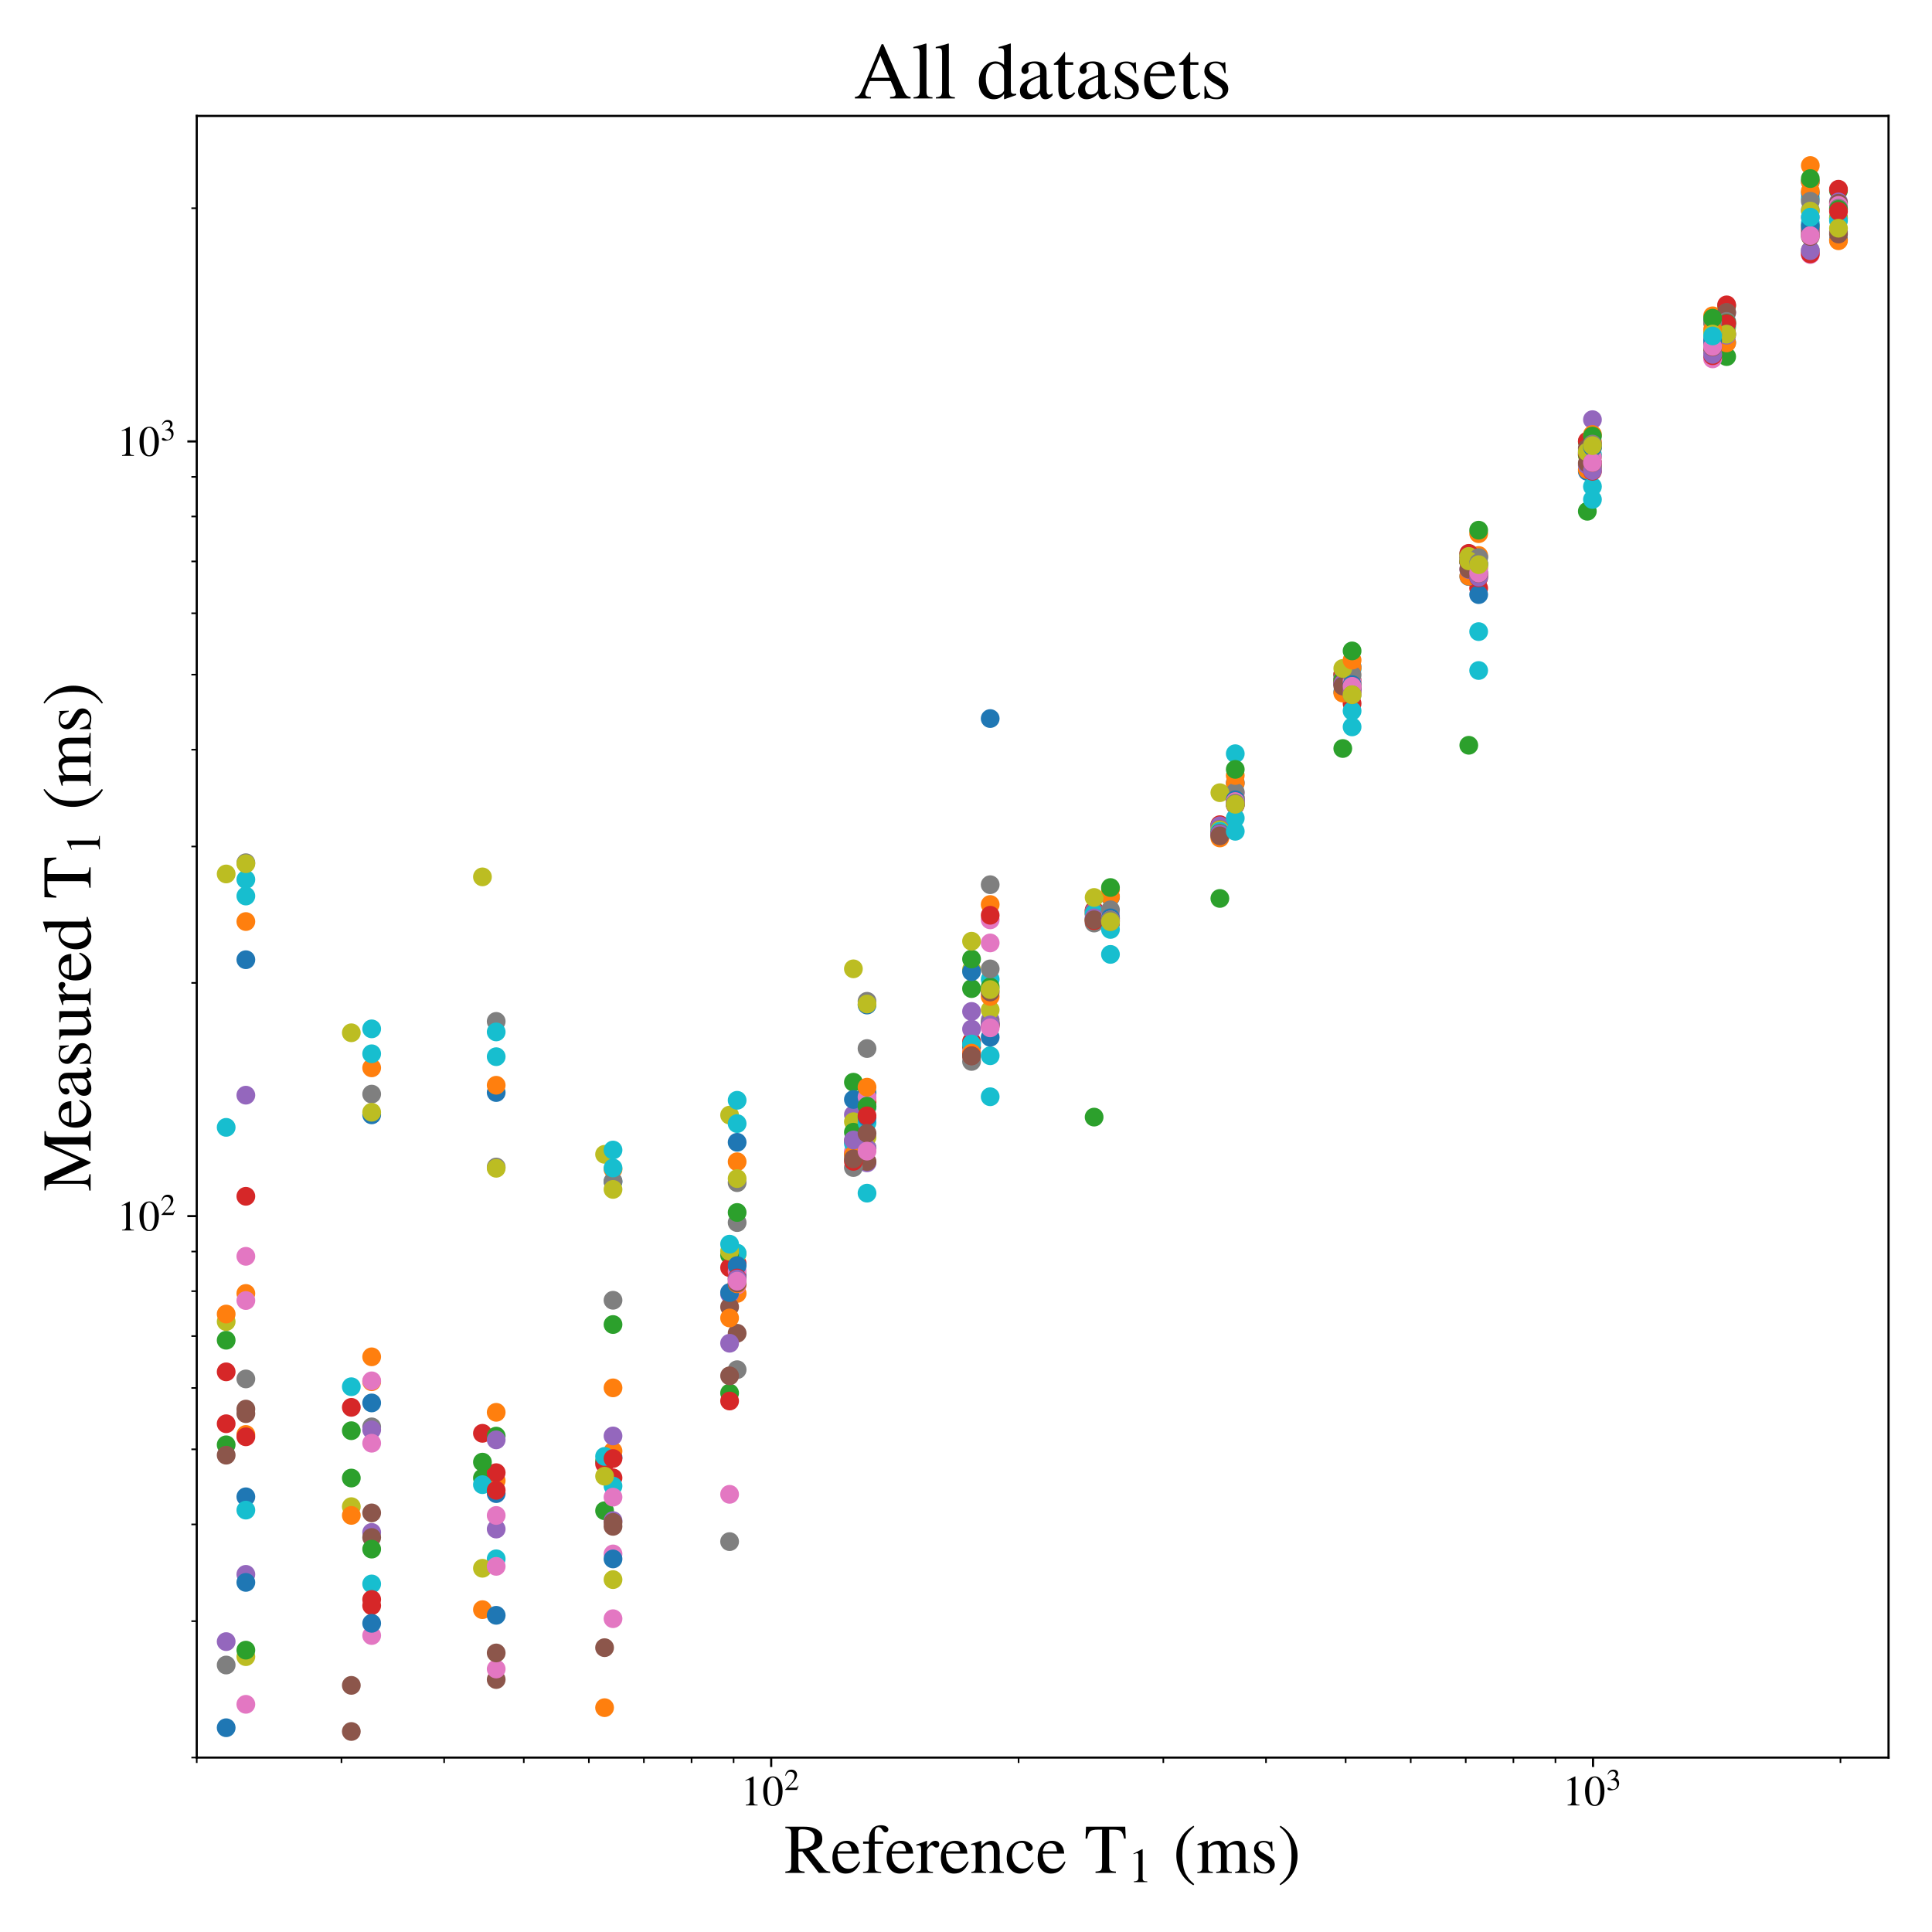 <?xml version="1.0" encoding="utf-8" standalone="no"?>
<!DOCTYPE svg PUBLIC "-//W3C//DTD SVG 1.1//EN"
  "http://www.w3.org/Graphics/SVG/1.1/DTD/svg11.dtd">
<!-- Created with matplotlib (https://matplotlib.org/) -->
<svg height="720pt" version="1.1" viewBox="0 0 720 720" width="720pt" xmlns="http://www.w3.org/2000/svg" xmlns:xlink="http://www.w3.org/1999/xlink">
 <defs>
  <style type="text/css">*{stroke-linecap:butt;stroke-linejoin:round;}</style>
 </defs>
 <g id="figure_1">
  <g id="patch_1">
   <path d="M 0 720 
L 720 720 
L 720 0 
L 0 0 
z
" style="fill:#ffffff;"/>
  </g>
  <g id="axes_1">
   <g id="patch_2">
    <path d="M 73.32 655 
L 703.8 655 
L 703.8 43.2 
L 73.32 43.2 
z
" style="fill:#ffffff;"/>
   </g>
   <g id="matplotlib.axis_1">
    <g id="xtick_1">
     <g id="line2d_1">
      <defs>
       <path d="M 0 0 
L 0 3.5 
" id="md3c61067ab" style="stroke:#000000;stroke-width:0.8;"/>
      </defs>
      <g>
       <use style="stroke:#000000;stroke-width:0.8;" x="287.402" xlink:href="#md3c61067ab" y="655"/>
      </g>
     </g>
     <g id="text_1">
      <!-- $\mathdefault{10^{2}}$ -->
      <g transform="translate(276.042 672.928)scale(0.16 -0.16)">
       <defs>
        <path d="M 39.406 0 
L 11.797 0 
L 11.797 1.5 
Q 17.297 1.797 19.297 3.547 
Q 21.297 5.297 21.297 9.5 
L 21.297 54.406 
Q 21.297 59.297 18.297 59.297 
Q 16.906 59.297 13.797 58.094 
L 11.094 57.094 
L 11.094 58.5 
L 29 67.594 
L 29.906 67.297 
L 29.906 7.594 
Q 29.906 4.297 31.906 2.891 
Q 33.906 1.5 39.406 1.5 
z
" id="STIXGeneral-Regular-49"/>
        <path d="M 47.594 33 
Q 47.594 26.297 46.297 20.344 
Q 45 14.406 42.453 9.406 
Q 39.906 4.406 35.406 1.5 
Q 30.906 -1.406 25 -1.406 
Q 18.906 -1.406 14.297 1.688 
Q 9.703 4.797 7.203 10 
Q 4.703 15.203 3.547 21.094 
Q 2.406 27 2.406 33.594 
Q 2.406 42.906 4.703 50.344 
Q 7 57.797 12.344 62.688 
Q 17.703 67.594 25.406 67.594 
Q 35.203 67.594 41.391 58 
Q 47.594 48.406 47.594 33 
z
M 38 32.5 
Q 38 48.297 34.641 56.641 
Q 31.297 65 24.797 65 
Q 18.594 65 15.297 56.594 
Q 12 48.203 12 32.906 
Q 12 17.5 15.297 9.344 
Q 18.594 1.203 25 1.203 
Q 31.297 1.203 34.641 9.344 
Q 38 17.5 38 32.5 
z
" id="STIXGeneral-Regular-48"/>
        <path d="M 47.406 13.703 
L 42 0 
L 2.906 0 
L 2.906 1.203 
L 20.703 20.094 
Q 27.703 27.406 30.703 33.5 
Q 33.703 39.594 33.703 46.094 
Q 33.703 52.797 30 56.5 
Q 26.297 60.203 19.797 60.203 
Q 14.406 60.203 11.25 57.391 
Q 8.094 54.594 5.094 47.203 
L 3 47.703 
Q 4.703 57 9.844 62.297 
Q 15 67.594 23.797 67.594 
Q 32.094 67.594 37.188 62.594 
Q 42.297 57.594 42.297 50 
Q 42.297 38.703 29.5 25.203 
L 13 7.594 
L 36.406 7.594 
Q 39.703 7.594 41.641 8.891 
Q 43.594 10.203 46 14.297 
z
" id="STIXGeneral-Regular-50"/>
       </defs>
       <use transform="translate(0 0.684)" xlink:href="#STIXGeneral-Regular-49"/>
       <use transform="translate(50 0.684)" xlink:href="#STIXGeneral-Regular-48"/>
       <use transform="translate(101.575 36.684)scale(0.7)" xlink:href="#STIXGeneral-Regular-50"/>
      </g>
     </g>
    </g>
    <g id="xtick_2">
     <g id="line2d_2">
      <g>
       <use style="stroke:#000000;stroke-width:0.8;" x="593.684" xlink:href="#md3c61067ab" y="655"/>
      </g>
     </g>
     <g id="text_2">
      <!-- $\mathdefault{10^{3}}$ -->
      <g transform="translate(582.324 672.928)scale(0.16 -0.16)">
       <defs>
        <path d="M 6.094 51 
L 4.5 51.406 
Q 6.797 58.906 11.688 63.25 
Q 16.594 67.594 24.094 67.594 
Q 31.094 67.594 35.391 63.797 
Q 39.703 60 39.703 53.906 
Q 39.703 45.703 30.406 40.094 
Q 35.906 37.703 38.703 34.797 
Q 43.094 29.906 43.094 21.906 
Q 43.094 13.906 38.5 7.906 
Q 35.094 3.297 28.75 0.938 
Q 22.406 -1.406 15.297 -1.406 
Q 4.094 -1.406 4.094 4.297 
Q 4.094 5.906 5.297 6.906 
Q 6.5 7.906 8.203 7.906 
Q 10.703 7.906 14.297 5.297 
Q 18.703 2.203 22.906 2.203 
Q 28.406 2.203 32.156 6.641 
Q 35.906 11.094 35.906 17.5 
Q 35.906 29 25.5 32 
Q 22.406 33 15.297 33 
L 15.297 34.406 
Q 20.906 36.297 23.703 38 
Q 31.797 42.594 31.797 51.406 
Q 31.797 56.406 28.938 59 
Q 26.094 61.594 21 61.594 
Q 12 61.594 6.094 51 
z
" id="STIXGeneral-Regular-51"/>
       </defs>
       <use transform="translate(0 0.684)" xlink:href="#STIXGeneral-Regular-49"/>
       <use transform="translate(50 0.684)" xlink:href="#STIXGeneral-Regular-48"/>
       <use transform="translate(101.575 36.684)scale(0.7)" xlink:href="#STIXGeneral-Regular-51"/>
      </g>
     </g>
    </g>
    <g id="xtick_3">
     <g id="line2d_3">
      <defs>
       <path d="M 0 0 
L 0 2 
" id="m49dc157f9a" style="stroke:#000000;stroke-width:0.6;"/>
      </defs>
      <g>
       <use style="stroke:#000000;stroke-width:0.6;" x="73.32" xlink:href="#m49dc157f9a" y="655"/>
      </g>
     </g>
    </g>
    <g id="xtick_4">
     <g id="line2d_4">
      <g>
       <use style="stroke:#000000;stroke-width:0.6;" x="127.254" xlink:href="#m49dc157f9a" y="655"/>
      </g>
     </g>
    </g>
    <g id="xtick_5">
     <g id="line2d_5">
      <g>
       <use style="stroke:#000000;stroke-width:0.6;" x="165.52" xlink:href="#m49dc157f9a" y="655"/>
      </g>
     </g>
    </g>
    <g id="xtick_6">
     <g id="line2d_6">
      <g>
       <use style="stroke:#000000;stroke-width:0.6;" x="195.202" xlink:href="#m49dc157f9a" y="655"/>
      </g>
     </g>
    </g>
    <g id="xtick_7">
     <g id="line2d_7">
      <g>
       <use style="stroke:#000000;stroke-width:0.6;" x="219.454" xlink:href="#m49dc157f9a" y="655"/>
      </g>
     </g>
    </g>
    <g id="xtick_8">
     <g id="line2d_8">
      <g>
       <use style="stroke:#000000;stroke-width:0.6;" x="239.958" xlink:href="#m49dc157f9a" y="655"/>
      </g>
     </g>
    </g>
    <g id="xtick_9">
     <g id="line2d_9">
      <g>
       <use style="stroke:#000000;stroke-width:0.6;" x="257.72" xlink:href="#m49dc157f9a" y="655"/>
      </g>
     </g>
    </g>
    <g id="xtick_10">
     <g id="line2d_10">
      <g>
       <use style="stroke:#000000;stroke-width:0.6;" x="273.387" xlink:href="#m49dc157f9a" y="655"/>
      </g>
     </g>
    </g>
    <g id="xtick_11">
     <g id="line2d_11">
      <g>
       <use style="stroke:#000000;stroke-width:0.6;" x="379.602" xlink:href="#m49dc157f9a" y="655"/>
      </g>
     </g>
    </g>
    <g id="xtick_12">
     <g id="line2d_12">
      <g>
       <use style="stroke:#000000;stroke-width:0.6;" x="433.536" xlink:href="#m49dc157f9a" y="655"/>
      </g>
     </g>
    </g>
    <g id="xtick_13">
     <g id="line2d_13">
      <g>
       <use style="stroke:#000000;stroke-width:0.6;" x="471.802" xlink:href="#m49dc157f9a" y="655"/>
      </g>
     </g>
    </g>
    <g id="xtick_14">
     <g id="line2d_14">
      <g>
       <use style="stroke:#000000;stroke-width:0.6;" x="501.484" xlink:href="#m49dc157f9a" y="655"/>
      </g>
     </g>
    </g>
    <g id="xtick_15">
     <g id="line2d_15">
      <g>
       <use style="stroke:#000000;stroke-width:0.6;" x="525.736" xlink:href="#m49dc157f9a" y="655"/>
      </g>
     </g>
    </g>
    <g id="xtick_16">
     <g id="line2d_16">
      <g>
       <use style="stroke:#000000;stroke-width:0.6;" x="546.241" xlink:href="#m49dc157f9a" y="655"/>
      </g>
     </g>
    </g>
    <g id="xtick_17">
     <g id="line2d_17">
      <g>
       <use style="stroke:#000000;stroke-width:0.6;" x="564.002" xlink:href="#m49dc157f9a" y="655"/>
      </g>
     </g>
    </g>
    <g id="xtick_18">
     <g id="line2d_18">
      <g>
       <use style="stroke:#000000;stroke-width:0.6;" x="579.67" xlink:href="#m49dc157f9a" y="655"/>
      </g>
     </g>
    </g>
    <g id="xtick_19">
     <g id="line2d_19">
      <g>
       <use style="stroke:#000000;stroke-width:0.6;" x="685.884" xlink:href="#m49dc157f9a" y="655"/>
      </g>
     </g>
    </g>
    <g id="text_3">
     <!-- Reference T$_1$ (ms) -->
     <g transform="translate(292.23 698.157)scale(0.26 -0.26)">
      <defs>
       <path d="M 66 0 
L 49.797 0 
L 26 30.797 
L 20.406 30.594 
L 20.406 11.203 
Q 20.406 5.5 21.953 3.891 
Q 23.5 2.297 29.297 1.906 
L 29.297 0 
L 1.703 0 
L 1.703 1.906 
Q 7.406 2.406 8.797 4.094 
Q 10.203 5.797 10.203 12.406 
L 10.203 55.094 
Q 10.203 60.703 8.797 62.297 
Q 7.406 63.906 1.703 64.297 
L 1.703 66.203 
L 28.906 66.203 
Q 42.594 66.203 49.797 60.297 
Q 54.703 56.297 54.703 48.297 
Q 54.703 34.703 36.594 31.906 
L 56.594 6.594 
Q 58.703 4 60.594 3.094 
Q 62.5 2.203 66 1.906 
z
M 20.406 58.297 
L 20.406 34.297 
Q 27.594 34.406 31.094 35.094 
Q 34.594 35.797 38.094 37.703 
Q 43.797 40.906 43.797 49.094 
Q 43.797 62.5 25.5 62.5 
Q 22.797 62.5 21.594 61.641 
Q 20.406 60.797 20.406 58.297 
z
" id="STIXGeneral-Regular-82"/>
       <path d="M 40.797 16.406 
L 42.406 15.703 
Q 36.406 -1 21.5 -1 
Q 12.703 -1 7.594 5.141 
Q 2.5 11.297 2.5 21.703 
Q 2.5 32.406 8.203 39.203 
Q 13.906 46 23.203 46 
Q 32.203 46 37.094 39.094 
Q 40 35.094 40.5 27.703 
L 9.703 27.703 
Q 10.094 21.406 10.938 18.094 
Q 11.797 14.797 14.297 11.406 
Q 18.5 5.906 25.406 5.906 
Q 30.297 5.906 33.641 8.297 
Q 37 10.703 40.797 16.406 
z
M 9.906 30.906 
L 30.297 30.906 
Q 29.406 37.203 27.344 39.797 
Q 25.297 42.406 20.5 42.406 
Q 16.297 42.406 13.5 39.453 
Q 10.703 36.5 9.906 30.906 
z
" id="STIXGeneral-Regular-101"/>
       <path d="M 2.094 45 
L 10.297 45 
Q 10.406 51 11.094 54.344 
Q 11.797 57.703 13.797 61.094 
Q 18 68.297 27.906 68.297 
Q 32.406 68.297 35.344 66.547 
Q 38.297 64.797 38.297 62.094 
Q 38.297 60.406 37.094 59.203 
Q 35.906 58 34.094 58 
Q 31.703 58 29.594 61.594 
Q 27.203 65.5 24.297 65.5 
Q 18.703 65.5 18.703 56.594 
L 18.703 45 
L 30.906 45 
L 30.906 41.797 
L 18.703 41.797 
L 18.703 10.406 
Q 18.703 4.797 20.297 3.25 
Q 21.906 1.703 28 1.5 
L 28 0 
L 2 0 
L 2 1.5 
Q 7.406 1.797 8.844 3.344 
Q 10.297 4.906 10.297 10.406 
L 10.297 41.797 
L 2.094 41.797 
z
" id="STIXGeneral-Regular-102"/>
       <path d="M 16 45.797 
L 16 36.594 
Q 19.797 42 22.344 44 
Q 24.906 46 28 46 
Q 30.594 46 32.047 44.594 
Q 33.5 43.203 33.5 40.703 
Q 33.5 38.594 32.453 37.391 
Q 31.406 36.203 29.594 36.203 
Q 27.703 36.203 25.594 38.203 
Q 24 39.703 23 39.703 
Q 20.906 39.703 18.453 36.797 
Q 16 33.906 16 31.5 
L 16 9 
Q 16 4.703 17.703 3.203 
Q 19.406 1.703 24.5 1.5 
L 24.5 0 
L 0.5 0 
L 0.5 1.5 
Q 5.297 2.406 6.438 3.5 
Q 7.594 4.594 7.594 8.406 
L 7.594 33.406 
Q 7.594 36.703 6.844 38.047 
Q 6.094 39.406 4.203 39.406 
Q 2.594 39.406 0.703 39 
L 0.703 40.594 
Q 7 42.594 15.5 46 
z
" id="STIXGeneral-Regular-114"/>
       <path d="M 48.5 0 
L 27.703 0 
L 27.797 1.5 
Q 31.5 1.797 32.75 3.641 
Q 34 5.5 34 10.5 
L 34 30.406 
Q 34 40.5 26.703 40.5 
Q 24.203 40.5 22 39.297 
Q 19.797 38.094 16.406 34.797 
L 16.406 7.203 
Q 16.406 4.203 17.75 3 
Q 19.094 1.797 22.906 1.5 
L 22.906 0 
L 1.797 0 
L 1.797 1.5 
Q 5.594 1.797 6.797 3.344 
Q 8 4.906 8 9.406 
L 8 33.703 
Q 8 37.406 7.297 38.797 
Q 6.594 40.203 4.5 40.203 
Q 2.5 40.203 1.594 39.797 
L 1.594 41.5 
Q 8.594 43.5 15.297 46 
L 16.094 45.703 
L 16.094 37.906 
L 16.203 37.906 
Q 23.297 46 30.594 46 
Q 36.297 46 39.344 42 
Q 42.406 38 42.406 30.594 
L 42.406 8.5 
Q 42.406 4.5 43.594 3.203 
Q 44.797 1.906 48.5 1.5 
z
" id="STIXGeneral-Regular-110"/>
       <path d="M 39.797 15.594 
L 41.203 14.703 
Q 36.906 6.297 33 3.203 
Q 27.906 -1 21.5 -1 
Q 13.203 -1 7.844 5.25 
Q 2.5 11.5 2.5 21.203 
Q 2.5 33.906 10.906 40.906 
Q 17.094 46 24.406 46 
Q 30.703 46 35.25 42.953 
Q 39.797 39.906 39.797 35.703 
Q 39.797 34 38.391 32.75 
Q 37 31.5 35.094 31.5 
Q 31.594 31.5 30.297 36.094 
L 29.703 38.297 
Q 28.906 41.094 27.703 42.094 
Q 26.5 43.094 23.797 43.094 
Q 17.703 43.094 13.953 38.297 
Q 10.203 33.5 10.203 25.703 
Q 10.203 17.094 14.5 11.641 
Q 18.797 6.203 25.703 6.203 
Q 30 6.203 33.094 8.25 
Q 36.203 10.297 39.797 15.594 
z
" id="STIXGeneral-Regular-99"/>
       <path id="STIXGeneral-Regular-32"/>
       <path d="M 59.297 49.203 
L 56.906 49.203 
Q 55.297 57.406 52.391 59.703 
Q 49.5 62 41.5 62 
L 35.594 62 
L 35.594 11.094 
Q 35.594 5.406 37.297 3.797 
Q 39 2.203 45.203 1.906 
L 45.203 0 
L 16 0 
L 16 1.906 
Q 22.297 2.297 23.844 4 
Q 25.406 5.703 25.406 12.297 
L 25.406 62 
L 19.406 62 
Q 11.297 62 8.438 59.641 
Q 5.594 57.297 4.094 49.203 
L 1.703 49.203 
L 2.406 66.203 
L 58.594 66.203 
z
" id="STIXGeneral-Regular-84"/>
       <path d="M 30.406 -16.094 
L 29.203 -17.703 
Q 17.594 -11.094 11.188 0.5 
Q 4.797 12.094 4.797 25.203 
Q 4.797 52.906 29.5 67.594 
L 30.406 66 
Q 20.203 57.297 16.797 48.844 
Q 13.406 40.406 13.406 25.5 
Q 13.406 10.703 16.906 1.5 
Q 20.406 -7.703 30.406 -16.094 
z
" id="STIXGeneral-Regular-40"/>
       <path d="M 77.5 0 
L 55.703 0 
L 55.703 1.5 
Q 59.906 1.906 61.047 3.25 
Q 62.203 4.594 62.203 9 
L 62.203 29.594 
Q 62.203 35.594 60.453 38.188 
Q 58.703 40.797 54.5 40.797 
Q 51 40.797 48.547 39.391 
Q 46.094 38 43.797 34.703 
L 43.797 9.5 
Q 43.797 4.703 45.25 3.141 
Q 46.703 1.594 51 1.5 
L 51 0 
L 28.594 0 
L 28.594 1.5 
Q 33 1.797 34.203 2.938 
Q 35.406 4.094 35.406 8.594 
L 35.406 29.703 
Q 35.406 40.797 28.906 40.797 
Q 26.094 40.797 22.938 39.547 
Q 19.797 38.297 18.297 36.5 
Q 17 35 17 34.797 
L 17 7 
Q 17 3.797 18.391 2.75 
Q 19.797 1.703 23.797 1.5 
L 23.797 0 
L 1.594 0 
L 1.594 1.5 
Q 5.797 1.594 7.188 3.047 
Q 8.594 4.5 8.594 8.797 
L 8.594 33.594 
Q 8.594 37.297 7.797 38.75 
Q 7 40.203 5.094 40.203 
Q 3.594 40.203 1.906 39.797 
L 1.906 41.5 
Q 8.703 43.406 15.797 46 
L 16.594 45.703 
L 16.594 38.297 
L 16.797 38.297 
Q 21.297 43 24.75 44.5 
Q 28.203 46 32.094 46 
Q 40 46 42.703 37.594 
Q 50.5 46 59 46 
Q 70.594 46 70.594 28 
L 70.594 7.703 
Q 70.594 4.406 71.594 3.156 
Q 72.594 1.906 74.906 1.703 
L 77.5 1.5 
z
" id="STIXGeneral-Regular-109"/>
       <path d="M 15.594 30.094 
L 26 23.797 
Q 31 20.797 32.891 18.188 
Q 34.797 15.594 34.797 11.5 
Q 34.797 6.5 30.641 2.75 
Q 26.5 -1 20.797 -1 
Q 16.094 -1 13.5 -0.094 
Q 10.797 0.797 8.906 0.797 
Q 7.203 0.797 6.5 -0.406 
L 5.203 -0.406 
L 5.203 15.297 
L 6.797 15.297 
Q 8.406 8 11.406 4.594 
Q 14.406 1.203 19.5 1.203 
Q 23.203 1.203 25.5 3.297 
Q 27.797 5.406 27.797 8.594 
Q 27.797 13.203 22.5 16.094 
L 17.094 19.094 
Q 5.094 25.797 5.094 33.594 
Q 5.094 39.406 8.844 42.656 
Q 12.594 45.906 18.906 45.906 
Q 23.297 45.906 25.594 44.797 
Q 27.406 44 28.406 44 
Q 29.094 44 30 45 
L 31.094 45 
L 31.594 31.406 
L 30.094 31.406 
Q 28.406 38.203 25.844 40.953 
Q 23.297 43.703 18.797 43.703 
Q 15.406 43.703 13.344 42 
Q 11.297 40.297 11.297 36.906 
Q 11.297 35.203 12.438 33.25 
Q 13.594 31.297 15.594 30.094 
z
" id="STIXGeneral-Regular-115"/>
       <path d="M 2.906 66 
L 4.094 67.594 
Q 15.5 60.797 22 49.188 
Q 28.5 37.594 28.5 24.703 
Q 28.5 -2.594 3.797 -17.703 
L 2.906 -16.094 
Q 13.203 -7.594 16.547 0.844 
Q 19.906 9.297 19.906 24.406 
Q 19.906 39.594 16.547 48.75 
Q 13.203 57.906 2.906 66 
z
" id="STIXGeneral-Regular-41"/>
      </defs>
      <use transform="translate(0 0.703)" xlink:href="#STIXGeneral-Regular-82"/>
      <use transform="translate(66.7 0.703)" xlink:href="#STIXGeneral-Regular-101"/>
      <use transform="translate(111.1 0.703)" xlink:href="#STIXGeneral-Regular-102"/>
      <use transform="translate(144.4 0.703)" xlink:href="#STIXGeneral-Regular-101"/>
      <use transform="translate(188.8 0.703)" xlink:href="#STIXGeneral-Regular-114"/>
      <use transform="translate(222.1 0.703)" xlink:href="#STIXGeneral-Regular-101"/>
      <use transform="translate(266.5 0.703)" xlink:href="#STIXGeneral-Regular-110"/>
      <use transform="translate(316.5 0.703)" xlink:href="#STIXGeneral-Regular-99"/>
      <use transform="translate(360.9 0.703)" xlink:href="#STIXGeneral-Regular-101"/>
      <use transform="translate(405.3 0.703)" xlink:href="#STIXGeneral-Regular-32"/>
      <use transform="translate(430.3 0.703)" xlink:href="#STIXGeneral-Regular-84"/>
      <use transform="translate(492.943 -12.525)scale(0.7)" xlink:href="#STIXGeneral-Regular-49"/>
      <use transform="translate(532.353 0.703)" xlink:href="#STIXGeneral-Regular-32"/>
      <use transform="translate(557.353 0.703)" xlink:href="#STIXGeneral-Regular-40"/>
      <use transform="translate(590.653 0.703)" xlink:href="#STIXGeneral-Regular-109"/>
      <use transform="translate(668.453 0.703)" xlink:href="#STIXGeneral-Regular-115"/>
      <use transform="translate(707.353 0.703)" xlink:href="#STIXGeneral-Regular-41"/>
     </g>
    </g>
   </g>
   <g id="matplotlib.axis_2">
    <g id="ytick_1">
     <g id="line2d_20">
      <defs>
       <path d="M 0 0 
L -3.5 0 
" id="mc897b8ae25" style="stroke:#000000;stroke-width:0.8;"/>
      </defs>
      <g>
       <use style="stroke:#000000;stroke-width:0.8;" x="73.32" xlink:href="#mc897b8ae25" y="453.205"/>
      </g>
     </g>
     <g id="text_4">
      <!-- $\mathdefault{10^{2}}$ -->
      <g transform="translate(43.6 458.669)scale(0.16 -0.16)">
       <use transform="translate(0 0.684)" xlink:href="#STIXGeneral-Regular-49"/>
       <use transform="translate(50 0.684)" xlink:href="#STIXGeneral-Regular-48"/>
       <use transform="translate(101.575 36.684)scale(0.7)" xlink:href="#STIXGeneral-Regular-50"/>
      </g>
     </g>
    </g>
    <g id="ytick_2">
     <g id="line2d_21">
      <g>
       <use style="stroke:#000000;stroke-width:0.8;" x="73.32" xlink:href="#mc897b8ae25" y="164.502"/>
      </g>
     </g>
     <g id="text_5">
      <!-- $\mathdefault{10^{3}}$ -->
      <g transform="translate(43.6 169.966)scale(0.16 -0.16)">
       <use transform="translate(0 0.684)" xlink:href="#STIXGeneral-Regular-49"/>
       <use transform="translate(50 0.684)" xlink:href="#STIXGeneral-Regular-48"/>
       <use transform="translate(101.575 36.684)scale(0.7)" xlink:href="#STIXGeneral-Regular-51"/>
      </g>
     </g>
    </g>
    <g id="ytick_3">
     <g id="line2d_22">
      <defs>
       <path d="M 0 0 
L -2 0 
" id="m85cd6e5506" style="stroke:#000000;stroke-width:0.6;"/>
      </defs>
      <g>
       <use style="stroke:#000000;stroke-width:0.6;" x="73.32" xlink:href="#m85cd6e5506" y="655"/>
      </g>
     </g>
    </g>
    <g id="ytick_4">
     <g id="line2d_23">
      <g>
       <use style="stroke:#000000;stroke-width:0.6;" x="73.32" xlink:href="#m85cd6e5506" y="604.162"/>
      </g>
     </g>
    </g>
    <g id="ytick_5">
     <g id="line2d_24">
      <g>
       <use style="stroke:#000000;stroke-width:0.6;" x="73.32" xlink:href="#m85cd6e5506" y="568.092"/>
      </g>
     </g>
    </g>
    <g id="ytick_6">
     <g id="line2d_25">
      <g>
       <use style="stroke:#000000;stroke-width:0.6;" x="73.32" xlink:href="#m85cd6e5506" y="540.114"/>
      </g>
     </g>
    </g>
    <g id="ytick_7">
     <g id="line2d_26">
      <g>
       <use style="stroke:#000000;stroke-width:0.6;" x="73.32" xlink:href="#m85cd6e5506" y="517.254"/>
      </g>
     </g>
    </g>
    <g id="ytick_8">
     <g id="line2d_27">
      <g>
       <use style="stroke:#000000;stroke-width:0.6;" x="73.32" xlink:href="#m85cd6e5506" y="497.926"/>
      </g>
     </g>
    </g>
    <g id="ytick_9">
     <g id="line2d_28">
      <g>
       <use style="stroke:#000000;stroke-width:0.6;" x="73.32" xlink:href="#m85cd6e5506" y="481.183"/>
      </g>
     </g>
    </g>
    <g id="ytick_10">
     <g id="line2d_29">
      <g>
       <use style="stroke:#000000;stroke-width:0.6;" x="73.32" xlink:href="#m85cd6e5506" y="466.416"/>
      </g>
     </g>
    </g>
    <g id="ytick_11">
     <g id="line2d_30">
      <g>
       <use style="stroke:#000000;stroke-width:0.6;" x="73.32" xlink:href="#m85cd6e5506" y="366.297"/>
      </g>
     </g>
    </g>
    <g id="ytick_12">
     <g id="line2d_31">
      <g>
       <use style="stroke:#000000;stroke-width:0.6;" x="73.32" xlink:href="#m85cd6e5506" y="315.459"/>
      </g>
     </g>
    </g>
    <g id="ytick_13">
     <g id="line2d_32">
      <g>
       <use style="stroke:#000000;stroke-width:0.6;" x="73.32" xlink:href="#m85cd6e5506" y="279.389"/>
      </g>
     </g>
    </g>
    <g id="ytick_14">
     <g id="line2d_33">
      <g>
       <use style="stroke:#000000;stroke-width:0.6;" x="73.32" xlink:href="#m85cd6e5506" y="251.41"/>
      </g>
     </g>
    </g>
    <g id="ytick_15">
     <g id="line2d_34">
      <g>
       <use style="stroke:#000000;stroke-width:0.6;" x="73.32" xlink:href="#m85cd6e5506" y="228.551"/>
      </g>
     </g>
    </g>
    <g id="ytick_16">
     <g id="line2d_35">
      <g>
       <use style="stroke:#000000;stroke-width:0.6;" x="73.32" xlink:href="#m85cd6e5506" y="209.223"/>
      </g>
     </g>
    </g>
    <g id="ytick_17">
     <g id="line2d_36">
      <g>
       <use style="stroke:#000000;stroke-width:0.6;" x="73.32" xlink:href="#m85cd6e5506" y="192.48"/>
      </g>
     </g>
    </g>
    <g id="ytick_18">
     <g id="line2d_37">
      <g>
       <use style="stroke:#000000;stroke-width:0.6;" x="73.32" xlink:href="#m85cd6e5506" y="177.713"/>
      </g>
     </g>
    </g>
    <g id="ytick_19">
     <g id="line2d_38">
      <g>
       <use style="stroke:#000000;stroke-width:0.6;" x="73.32" xlink:href="#m85cd6e5506" y="77.594"/>
      </g>
     </g>
    </g>
    <g id="text_6">
     <!-- Measured T$_1$ (ms) -->
     <g transform="translate(33.957 444)rotate(-90)scale(0.26 -0.26)">
      <defs>
       <path d="M 86.406 0 
L 58.406 0 
L 58.406 1.906 
Q 64.297 2.297 65.844 4.141 
Q 67.406 6 67.406 12.297 
L 67.406 57.203 
L 41.906 0 
L 40.5 0 
L 15.297 54.906 
L 15.297 15.094 
Q 15.297 7 17 4.594 
Q 18.703 2.203 24.594 1.906 
L 24.594 0 
L 1.203 0 
L 1.203 1.906 
Q 5.594 2.203 7.5 3.203 
Q 9.406 4.203 10.156 6.75 
Q 10.906 9.297 10.906 15.094 
L 10.906 54.906 
Q 10.906 60.594 9.203 62.25 
Q 7.5 63.906 1.406 64.297 
L 1.406 66.203 
L 21.203 66.203 
L 44.297 16 
L 66.406 66.203 
L 86.297 66.203 
L 86.297 64.297 
Q 80.906 64.203 79.25 62.391 
Q 77.594 60.594 77.594 55 
L 77.594 11.203 
Q 77.594 5.906 79.25 4.094 
Q 80.906 2.297 86.406 1.906 
z
" id="STIXGeneral-Regular-77"/>
       <path d="M 44.203 6.594 
L 44.203 3.797 
Q 40.406 -1 35.203 -1 
Q 29.5 -1 28.797 6.297 
L 28.703 6.297 
Q 22.297 -1 14.203 -1 
Q 9.5 -1 6.594 1.75 
Q 3.703 4.5 3.703 9.406 
Q 3.703 16.406 10.703 21.094 
Q 15.5 24.297 28.703 29.203 
L 28.703 34.594 
Q 28.703 39.094 26.547 41.344 
Q 24.406 43.594 20.906 43.594 
Q 17.906 43.594 15.906 42.141 
Q 13.906 40.703 13.906 38.703 
Q 13.906 37.797 14.203 36.688 
Q 14.5 35.594 14.5 34.5 
Q 14.5 33 13.141 31.703 
Q 11.797 30.406 9.906 30.406 
Q 8.203 30.406 6.891 31.703 
Q 5.594 33 5.594 35 
Q 5.594 39.797 10.703 43 
Q 15.406 46 22.203 46 
Q 30.297 46 34 41.5 
Q 35.797 39.406 36.297 37.25 
Q 36.797 35.094 36.797 30.406 
L 36.797 11.297 
Q 36.797 4.703 39.906 4.703 
Q 41.906 4.703 44.203 6.594 
z
M 28.703 12.703 
L 28.703 26.797 
Q 19.5 23.594 15.906 20.203 
Q 12.5 17.094 12.5 12.5 
Q 12.5 8.703 14.391 6.75 
Q 16.297 4.797 19.406 4.797 
Q 22.703 4.797 25.203 6.406 
Q 27.297 7.906 28 9.203 
Q 28.703 10.5 28.703 12.703 
z
" id="STIXGeneral-Regular-97"/>
       <path d="M 48 5 
L 48 3.594 
Q 40.203 1.5 34.297 -0.906 
L 33.797 -0.594 
L 33.797 7.594 
L 33.594 7.594 
Q 27.297 -1 19.297 -1 
Q 13.594 -1 10.344 2.5 
Q 7.094 6 7.094 11.797 
L 7.094 36.906 
Q 7.094 40.594 5.797 42 
Q 4.5 43.406 0.906 43.594 
L 0.906 45 
L 15.5 45 
L 15.5 12.703 
Q 15.5 9.297 17.547 7.047 
Q 19.594 4.797 22.594 4.797 
Q 27.5 4.797 31 7.906 
Q 32.297 9.094 32.797 10.141 
Q 33.297 11.203 33.297 13.703 
L 33.297 36.797 
Q 33.297 40.703 31.891 41.844 
Q 30.5 43 25.906 43.297 
L 25.906 45 
L 41.703 45 
L 41.703 10.703 
Q 41.703 7.203 42.844 6.094 
Q 44 5 47.406 5 
z
" id="STIXGeneral-Regular-117"/>
       <path d="M 49.094 4.203 
L 34.406 -1 
L 34 -0.703 
L 34 5.703 
Q 29.203 -1 21.203 -1 
Q 12.906 -1 7.797 4.953 
Q 2.703 10.906 2.703 20.5 
Q 2.703 31.094 8.797 38.547 
Q 14.906 46 23.5 46 
Q 28.906 46 34 41.703 
L 34 57.297 
Q 34 60.406 33.094 61.406 
Q 32.203 62.406 29.406 62.406 
Q 28 62.406 27.203 62.297 
L 27.203 63.906 
Q 36.297 66.297 41.906 68.297 
L 42.406 68.094 
L 42.406 11.406 
Q 42.406 7.906 43.25 6.797 
Q 44.094 5.703 46.797 5.703 
Q 47.406 5.703 49.094 5.797 
z
M 34 10.203 
L 34 33.203 
Q 34 37.203 30.953 40.203 
Q 27.906 43.203 23.797 43.203 
Q 18.094 43.203 14.688 38.094 
Q 11.297 33 11.297 24.5 
Q 11.297 15.297 15.047 9.75 
Q 18.797 4.203 25.094 4.203 
Q 29.797 4.203 32.5 7.406 
Q 34 9.094 34 10.203 
z
" id="STIXGeneral-Regular-100"/>
      </defs>
      <use transform="translate(0 0.703)" xlink:href="#STIXGeneral-Regular-77"/>
      <use transform="translate(88.9 0.703)" xlink:href="#STIXGeneral-Regular-101"/>
      <use transform="translate(133.3 0.703)" xlink:href="#STIXGeneral-Regular-97"/>
      <use transform="translate(177.7 0.703)" xlink:href="#STIXGeneral-Regular-115"/>
      <use transform="translate(216.6 0.703)" xlink:href="#STIXGeneral-Regular-117"/>
      <use transform="translate(266.6 0.703)" xlink:href="#STIXGeneral-Regular-114"/>
      <use transform="translate(299.9 0.703)" xlink:href="#STIXGeneral-Regular-101"/>
      <use transform="translate(344.3 0.703)" xlink:href="#STIXGeneral-Regular-100"/>
      <use transform="translate(394.3 0.703)" xlink:href="#STIXGeneral-Regular-32"/>
      <use transform="translate(419.3 0.703)" xlink:href="#STIXGeneral-Regular-84"/>
      <use transform="translate(481.943 -12.525)scale(0.7)" xlink:href="#STIXGeneral-Regular-49"/>
      <use transform="translate(521.353 0.703)" xlink:href="#STIXGeneral-Regular-32"/>
      <use transform="translate(546.353 0.703)" xlink:href="#STIXGeneral-Regular-40"/>
      <use transform="translate(579.653 0.703)" xlink:href="#STIXGeneral-Regular-109"/>
      <use transform="translate(657.453 0.703)" xlink:href="#STIXGeneral-Regular-115"/>
      <use transform="translate(696.353 0.703)" xlink:href="#STIXGeneral-Regular-41"/>
     </g>
    </g>
   </g>
   <g id="line2d_39">
    <defs>
     <path d="M 0 3 
C 0.796 3 1.559 2.684 2.121 2.121 
C 2.684 1.559 3 0.796 3 0 
C 3 -0.796 2.684 -1.559 2.121 -2.121 
C 1.559 -2.684 0.796 -3 0 -3 
C -0.796 -3 -1.559 -2.684 -2.121 -2.121 
C -2.684 -1.559 -3 -0.796 -3 0 
C -3 0.796 -2.684 1.559 -2.121 2.121 
C -1.559 2.684 -0.796 3 0 3 
z
" id="m1a67415488" style="stroke:#1f77b4;"/>
    </defs>
    <g clip-path="url(#pdbfdc26ce9)">
     <use style="fill:#1f77b4;stroke:#1f77b4;" x="674.649" xlink:href="#m1a67415488" y="67.705"/>
     <use style="fill:#1f77b4;stroke:#1f77b4;" x="638.251" xlink:href="#m1a67415488" y="120.065"/>
     <use style="fill:#1f77b4;stroke:#1f77b4;" x="593.458" xlink:href="#m1a67415488" y="166.239"/>
     <use style="fill:#1f77b4;stroke:#1f77b4;" x="551.055" xlink:href="#m1a67415488" y="210.327"/>
     <use style="fill:#1f77b4;stroke:#1f77b4;" x="503.883" xlink:href="#m1a67415488" y="253.667"/>
     <use style="fill:#1f77b4;stroke:#1f77b4;" x="460.349" xlink:href="#m1a67415488" y="297.396"/>
     <use style="fill:#1f77b4;stroke:#1f77b4;" x="413.834" xlink:href="#m1a67415488" y="342.211"/>
     <use style="fill:#1f77b4;stroke:#1f77b4;" x="369.016" xlink:href="#m1a67415488" y="382.231"/>
     <use style="fill:#1f77b4;stroke:#1f77b4;" x="323.117" xlink:href="#m1a67415488" y="407.276"/>
     <use style="fill:#1f77b4;stroke:#1f77b4;" x="274.711" xlink:href="#m1a67415488" y="475.011"/>
     <use style="fill:#1f77b4;stroke:#1f77b4;" x="228.453" xlink:href="#m1a67415488" y="543.039"/>
     <use style="fill:#1f77b4;stroke:#1f77b4;" x="184.918" xlink:href="#m1a67415488" y="556.629"/>
     <use style="fill:#1f77b4;stroke:#1f77b4;" x="138.513" xlink:href="#m1a67415488" y="522.828"/>
     <use style="fill:#1f77b4;stroke:#1f77b4;" x="91.621" xlink:href="#m1a67415488" y="557.812"/>
    </g>
   </g>
   <g id="line2d_40">
    <defs>
     <path d="M 0 3 
C 0.796 3 1.559 2.684 2.121 2.121 
C 2.684 1.559 3 0.796 3 0 
C 3 -0.796 2.684 -1.559 2.121 -2.121 
C 1.559 -2.684 0.796 -3 0 -3 
C -0.796 -3 -1.559 -2.684 -2.121 -2.121 
C -2.684 -1.559 -3 -0.796 -3 0 
C -3 0.796 -2.684 1.559 -2.121 2.121 
C -1.559 2.684 -0.796 3 0 3 
z
" id="m52a7da44de" style="stroke:#ff7f0e;"/>
    </defs>
    <g clip-path="url(#pdbfdc26ce9)">
     <use style="fill:#ff7f0e;stroke:#ff7f0e;" x="674.649" xlink:href="#m52a7da44de" y="67.695"/>
     <use style="fill:#ff7f0e;stroke:#ff7f0e;" x="638.251" xlink:href="#m52a7da44de" y="120.063"/>
     <use style="fill:#ff7f0e;stroke:#ff7f0e;" x="593.458" xlink:href="#m52a7da44de" y="166.239"/>
     <use style="fill:#ff7f0e;stroke:#ff7f0e;" x="551.055" xlink:href="#m52a7da44de" y="210.332"/>
     <use style="fill:#ff7f0e;stroke:#ff7f0e;" x="503.883" xlink:href="#m52a7da44de" y="253.66"/>
     <use style="fill:#ff7f0e;stroke:#ff7f0e;" x="460.349" xlink:href="#m52a7da44de" y="297.394"/>
     <use style="fill:#ff7f0e;stroke:#ff7f0e;" x="413.834" xlink:href="#m52a7da44de" y="342.21"/>
     <use style="fill:#ff7f0e;stroke:#ff7f0e;" x="369.016" xlink:href="#m52a7da44de" y="382.229"/>
     <use style="fill:#ff7f0e;stroke:#ff7f0e;" x="323.117" xlink:href="#m52a7da44de" y="428.154"/>
     <use style="fill:#ff7f0e;stroke:#ff7f0e;" x="274.711" xlink:href="#m52a7da44de" y="482.031"/>
     <use style="fill:#ff7f0e;stroke:#ff7f0e;" x="228.453" xlink:href="#m52a7da44de" y="540.793"/>
     <use style="fill:#ff7f0e;stroke:#ff7f0e;" x="184.918" xlink:href="#m52a7da44de" y="551.785"/>
     <use style="fill:#ff7f0e;stroke:#ff7f0e;" x="138.513" xlink:href="#m52a7da44de" y="514.923"/>
     <use style="fill:#ff7f0e;stroke:#ff7f0e;" x="91.621" xlink:href="#m52a7da44de" y="534.577"/>
    </g>
   </g>
   <g id="line2d_41">
    <defs>
     <path d="M 0 3 
C 0.796 3 1.559 2.684 2.121 2.121 
C 2.684 1.559 3 0.796 3 0 
C 3 -0.796 2.684 -1.559 2.121 -2.121 
C 1.559 -2.684 0.796 -3 0 -3 
C -0.796 -3 -1.559 -2.684 -2.121 -2.121 
C -2.684 -1.559 -3 -0.796 -3 0 
C -3 0.796 -2.684 1.559 -2.121 2.121 
C -1.559 2.684 -0.796 3 0 3 
z
" id="m301c50941f" style="stroke:#2ca02c;"/>
    </defs>
    <g clip-path="url(#pdbfdc26ce9)">
     <use style="fill:#2ca02c;stroke:#2ca02c;" x="685.151" xlink:href="#m301c50941f" y="81.163"/>
     <use style="fill:#2ca02c;stroke:#2ca02c;" x="643.475" xlink:href="#m301c50941f" y="132.895"/>
     <use style="fill:#2ca02c;stroke:#2ca02c;" x="591.552" xlink:href="#m301c50941f" y="190.539"/>
     <use style="fill:#2ca02c;stroke:#2ca02c;" x="547.376" xlink:href="#m301c50941f" y="277.743"/>
     <use style="fill:#2ca02c;stroke:#2ca02c;" x="500.416" xlink:href="#m301c50941f" y="278.947"/>
     <use style="fill:#2ca02c;stroke:#2ca02c;" x="454.609" xlink:href="#m301c50941f" y="334.823"/>
     <use style="fill:#2ca02c;stroke:#2ca02c;" x="407.748" xlink:href="#m301c50941f" y="416.311"/>
     <use style="fill:#2ca02c;stroke:#2ca02c;" x="362.068" xlink:href="#m301c50941f" y="794.721"/>
     <use style="fill:#2ca02c;stroke:#2ca02c;" x="318.038" xlink:href="#m301c50941f" y="769.069"/>
     <use style="fill:#2ca02c;stroke:#2ca02c;" x="271.901" xlink:href="#m301c50941f" y="772.296"/>
     <use style="fill:#2ca02c;stroke:#2ca02c;" x="225.309" xlink:href="#m301c50941f" y="563.01"/>
     <use style="fill:#2ca02c;stroke:#2ca02c;" x="179.791" xlink:href="#m301c50941f" y="550.815"/>
     <use style="fill:#2ca02c;stroke:#2ca02c;" x="130.927" xlink:href="#m301c50941f" y="550.824"/>
     <use style="fill:#2ca02c;stroke:#2ca02c;" x="84.288" xlink:href="#m301c50941f" y="499.466"/>
    </g>
   </g>
   <g id="line2d_42">
    <defs>
     <path d="M 0 3 
C 0.796 3 1.559 2.684 2.121 2.121 
C 2.684 1.559 3 0.796 3 0 
C 3 -0.796 2.684 -1.559 2.121 -2.121 
C 1.559 -2.684 0.796 -3 0 -3 
C -0.796 -3 -1.559 -2.684 -2.121 -2.121 
C -2.684 -1.559 -3 -0.796 -3 0 
C -3 0.796 -2.684 1.559 -2.121 2.121 
C -1.559 2.684 -0.796 3 0 3 
z
" id="m2e58acbde3" style="stroke:#d62728;"/>
    </defs>
    <g clip-path="url(#pdbfdc26ce9)">
     <use style="fill:#d62728;stroke:#d62728;" x="674.649" xlink:href="#m2e58acbde3" y="85.535"/>
     <use style="fill:#d62728;stroke:#d62728;" x="638.251" xlink:href="#m2e58acbde3" y="128.16"/>
     <use style="fill:#d62728;stroke:#d62728;" x="593.458" xlink:href="#m2e58acbde3" y="172.489"/>
     <use style="fill:#d62728;stroke:#d62728;" x="551.055" xlink:href="#m2e58acbde3" y="219.202"/>
     <use style="fill:#d62728;stroke:#d62728;" x="503.883" xlink:href="#m2e58acbde3" y="262.19"/>
     <use style="fill:#d62728;stroke:#d62728;" x="460.349" xlink:href="#m2e58acbde3" y="300.051"/>
     <use style="fill:#d62728;stroke:#d62728;" x="413.834" xlink:href="#m2e58acbde3" y="342.415"/>
     <use style="fill:#d62728;stroke:#d62728;" x="369.016" xlink:href="#m2e58acbde3" y="381.736"/>
     <use style="fill:#d62728;stroke:#d62728;" x="323.117" xlink:href="#m2e58acbde3" y="410.744"/>
     <use style="fill:#d62728;stroke:#d62728;" x="274.711" xlink:href="#m2e58acbde3" y="470.863"/>
     <use style="fill:#d62728;stroke:#d62728;" x="228.453" xlink:href="#m2e58acbde3" y="550.761"/>
     <use style="fill:#d62728;stroke:#d62728;" x="184.918" xlink:href="#m2e58acbde3" y="548.822"/>
     <use style="fill:#d62728;stroke:#d62728;" x="138.513" xlink:href="#m2e58acbde3" y="598.388"/>
     <use style="fill:#d62728;stroke:#d62728;" x="91.621" xlink:href="#m2e58acbde3" y="535.456"/>
    </g>
   </g>
   <g id="line2d_43">
    <defs>
     <path d="M 0 3 
C 0.796 3 1.559 2.684 2.121 2.121 
C 2.684 1.559 3 0.796 3 0 
C 3 -0.796 2.684 -1.559 2.121 -2.121 
C 1.559 -2.684 0.796 -3 0 -3 
C -0.796 -3 -1.559 -2.684 -2.121 -2.121 
C -2.684 -1.559 -3 -0.796 -3 0 
C -3 0.796 -2.684 1.559 -2.121 2.121 
C -1.559 2.684 -0.796 3 0 3 
z
" id="m8d13c47fa6" style="stroke:#9467bd;"/>
    </defs>
    <g clip-path="url(#pdbfdc26ce9)">
     <use style="fill:#9467bd;stroke:#9467bd;" x="674.649" xlink:href="#m8d13c47fa6" y="86.36"/>
     <use style="fill:#9467bd;stroke:#9467bd;" x="638.251" xlink:href="#m8d13c47fa6" y="128.61"/>
     <use style="fill:#9467bd;stroke:#9467bd;" x="593.458" xlink:href="#m8d13c47fa6" y="156.395"/>
     <use style="fill:#9467bd;stroke:#9467bd;" x="551.055" xlink:href="#m8d13c47fa6" y="213.285"/>
     <use style="fill:#9467bd;stroke:#9467bd;" x="503.883" xlink:href="#m8d13c47fa6" y="256.515"/>
     <use style="fill:#9467bd;stroke:#9467bd;" x="460.349" xlink:href="#m8d13c47fa6" y="298.708"/>
     <use style="fill:#9467bd;stroke:#9467bd;" x="413.834" xlink:href="#m8d13c47fa6" y="343.026"/>
     <use style="fill:#9467bd;stroke:#9467bd;" x="369.016" xlink:href="#m8d13c47fa6" y="380.124"/>
     <use style="fill:#9467bd;stroke:#9467bd;" x="323.117" xlink:href="#m8d13c47fa6" y="433.353"/>
     <use style="fill:#9467bd;stroke:#9467bd;" x="274.711" xlink:href="#m8d13c47fa6" y="476.996"/>
     <use style="fill:#9467bd;stroke:#9467bd;" x="228.453" xlink:href="#m8d13c47fa6" y="566.686"/>
     <use style="fill:#9467bd;stroke:#9467bd;" x="184.918" xlink:href="#m8d13c47fa6" y="569.833"/>
     <use style="fill:#9467bd;stroke:#9467bd;" x="138.513" xlink:href="#m8d13c47fa6" y="571.081"/>
     <use style="fill:#9467bd;stroke:#9467bd;" x="91.621" xlink:href="#m8d13c47fa6" y="586.714"/>
    </g>
   </g>
   <g id="line2d_44">
    <defs>
     <path d="M 0 3 
C 0.796 3 1.559 2.684 2.121 2.121 
C 2.684 1.559 3 0.796 3 0 
C 3 -0.796 2.684 -1.559 2.121 -2.121 
C 1.559 -2.684 0.796 -3 0 -3 
C -0.796 -3 -1.559 -2.684 -2.121 -2.121 
C -2.684 -1.559 -3 -0.796 -3 0 
C -3 0.796 -2.684 1.559 -2.121 2.121 
C -1.559 2.684 -0.796 3 0 3 
z
" id="m3a8d3d7eef" style="stroke:#8c564b;"/>
    </defs>
    <g clip-path="url(#pdbfdc26ce9)">
     <use style="fill:#8c564b;stroke:#8c564b;" x="674.649" xlink:href="#m3a8d3d7eef" y="87.311"/>
     <use style="fill:#8c564b;stroke:#8c564b;" x="638.251" xlink:href="#m3a8d3d7eef" y="130.443"/>
     <use style="fill:#8c564b;stroke:#8c564b;" x="593.458" xlink:href="#m3a8d3d7eef" y="173.906"/>
     <use style="fill:#8c564b;stroke:#8c564b;" x="551.055" xlink:href="#m3a8d3d7eef" y="214.424"/>
     <use style="fill:#8c564b;stroke:#8c564b;" x="503.883" xlink:href="#m3a8d3d7eef" y="256.298"/>
     <use style="fill:#8c564b;stroke:#8c564b;" x="460.349" xlink:href="#m3a8d3d7eef" y="299.692"/>
     <use style="fill:#8c564b;stroke:#8c564b;" x="413.834" xlink:href="#m3a8d3d7eef" y="344.176"/>
     <use style="fill:#8c564b;stroke:#8c564b;" x="369.016" xlink:href="#m3a8d3d7eef" y="381.357"/>
     <use style="fill:#8c564b;stroke:#8c564b;" x="323.117" xlink:href="#m3a8d3d7eef" y="432.859"/>
     <use style="fill:#8c564b;stroke:#8c564b;" x="274.711" xlink:href="#m3a8d3d7eef" y="496.866"/>
     <use style="fill:#8c564b;stroke:#8c564b;" x="228.453" xlink:href="#m3a8d3d7eef" y="568.831"/>
     <use style="fill:#8c564b;stroke:#8c564b;" x="184.918" xlink:href="#m3a8d3d7eef" y="625.911"/>
     <use style="fill:#8c564b;stroke:#8c564b;" x="138.513" xlink:href="#m3a8d3d7eef" y="572.971"/>
     <use style="fill:#8c564b;stroke:#8c564b;" x="91.621" xlink:href="#m3a8d3d7eef" y="526.83"/>
    </g>
   </g>
   <g id="line2d_45">
    <defs>
     <path d="M 0 3 
C 0.796 3 1.559 2.684 2.121 2.121 
C 2.684 1.559 3 0.796 3 0 
C 3 -0.796 2.684 -1.559 2.121 -2.121 
C 1.559 -2.684 0.796 -3 0 -3 
C -0.796 -3 -1.559 -2.684 -2.121 -2.121 
C -2.684 -1.559 -3 -0.796 -3 0 
C -3 0.796 -2.684 1.559 -2.121 2.121 
C -1.559 2.684 -0.796 3 0 3 
z
" id="m829fced75f" style="stroke:#e377c2;"/>
    </defs>
    <g clip-path="url(#pdbfdc26ce9)">
     <use style="fill:#e377c2;stroke:#e377c2;" x="674.649" xlink:href="#m829fced75f" y="94.861"/>
     <use style="fill:#e377c2;stroke:#e377c2;" x="638.251" xlink:href="#m829fced75f" y="133.742"/>
     <use style="fill:#e377c2;stroke:#e377c2;" x="593.458" xlink:href="#m829fced75f" y="173.683"/>
     <use style="fill:#e377c2;stroke:#e377c2;" x="551.055" xlink:href="#m829fced75f" y="214.162"/>
     <use style="fill:#e377c2;stroke:#e377c2;" x="503.883" xlink:href="#m829fced75f" y="256.023"/>
     <use style="fill:#e377c2;stroke:#e377c2;" x="460.349" xlink:href="#m829fced75f" y="298.404"/>
     <use style="fill:#e377c2;stroke:#e377c2;" x="413.834" xlink:href="#m829fced75f" y="340.517"/>
     <use style="fill:#e377c2;stroke:#e377c2;" x="369.016" xlink:href="#m829fced75f" y="351.401"/>
     <use style="fill:#e377c2;stroke:#e377c2;" x="323.117" xlink:href="#m829fced75f" y="412.528"/>
     <use style="fill:#e377c2;stroke:#e377c2;" x="274.711" xlink:href="#m829fced75f" y="478.909"/>
     <use style="fill:#e377c2;stroke:#e377c2;" x="228.453" xlink:href="#m829fced75f" y="579.102"/>
     <use style="fill:#e377c2;stroke:#e377c2;" x="184.918" xlink:href="#m829fced75f" y="621.994"/>
     <use style="fill:#e377c2;stroke:#e377c2;" x="138.513" xlink:href="#m829fced75f" y="609.517"/>
     <use style="fill:#e377c2;stroke:#e377c2;" x="91.621" xlink:href="#m829fced75f" y="635.149"/>
    </g>
   </g>
   <g id="line2d_46">
    <defs>
     <path d="M 0 3 
C 0.796 3 1.559 2.684 2.121 2.121 
C 2.684 1.559 3 0.796 3 0 
C 3 -0.796 2.684 -1.559 2.121 -2.121 
C 1.559 -2.684 0.796 -3 0 -3 
C -0.796 -3 -1.559 -2.684 -2.121 -2.121 
C -2.684 -1.559 -3 -0.796 -3 0 
C -3 0.796 -2.684 1.559 -2.121 2.121 
C -1.559 2.684 -0.796 3 0 3 
z
" id="mffb9e6f45b" style="stroke:#7f7f7f;"/>
    </defs>
    <g clip-path="url(#pdbfdc26ce9)">
     <use style="fill:#7f7f7f;stroke:#7f7f7f;" x="674.649" xlink:href="#mffb9e6f45b" y="93.286"/>
     <use style="fill:#7f7f7f;stroke:#7f7f7f;" x="638.251" xlink:href="#mffb9e6f45b" y="131.99"/>
     <use style="fill:#7f7f7f;stroke:#7f7f7f;" x="593.458" xlink:href="#mffb9e6f45b" y="173.738"/>
     <use style="fill:#7f7f7f;stroke:#7f7f7f;" x="551.055" xlink:href="#mffb9e6f45b" y="214.352"/>
     <use style="fill:#7f7f7f;stroke:#7f7f7f;" x="503.883" xlink:href="#mffb9e6f45b" y="256.144"/>
     <use style="fill:#7f7f7f;stroke:#7f7f7f;" x="460.349" xlink:href="#mffb9e6f45b" y="299.875"/>
     <use style="fill:#7f7f7f;stroke:#7f7f7f;" x="413.834" xlink:href="#mffb9e6f45b" y="343.647"/>
     <use style="fill:#7f7f7f;stroke:#7f7f7f;" x="369.016" xlink:href="#mffb9e6f45b" y="381.311"/>
     <use style="fill:#7f7f7f;stroke:#7f7f7f;" x="323.117" xlink:href="#mffb9e6f45b" y="427.679"/>
     <use style="fill:#7f7f7f;stroke:#7f7f7f;" x="274.711" xlink:href="#mffb9e6f45b" y="510.444"/>
     <use style="fill:#7f7f7f;stroke:#7f7f7f;" x="228.453" xlink:href="#mffb9e6f45b" y="704.132"/>
     <use style="fill:#7f7f7f;stroke:#7f7f7f;" x="184.918" xlink:href="#mffb9e6f45b" y="735.094"/>
     <use style="fill:#7f7f7f;stroke:#7f7f7f;" x="138.513" xlink:href="#mffb9e6f45b" y="688.232"/>
     <use style="fill:#7f7f7f;stroke:#7f7f7f;" x="91.621" xlink:href="#mffb9e6f45b" y="715.671"/>
    </g>
   </g>
   <g id="line2d_47">
    <defs>
     <path d="M 0 3 
C 0.796 3 1.559 2.684 2.121 2.121 
C 2.684 1.559 3 0.796 3 0 
C 3 -0.796 2.684 -1.559 2.121 -2.121 
C 1.559 -2.684 0.796 -3 0 -3 
C -0.796 -3 -1.559 -2.684 -2.121 -2.121 
C -2.684 -1.559 -3 -0.796 -3 0 
C -3 0.796 -2.684 1.559 -2.121 2.121 
C -1.559 2.684 -0.796 3 0 3 
z
" id="m78b72abb61" style="stroke:#bcbd22;"/>
    </defs>
    <g clip-path="url(#pdbfdc26ce9)">
     <use style="fill:#bcbd22;stroke:#bcbd22;" x="674.649" xlink:href="#m78b72abb61" y="84.179"/>
     <use style="fill:#bcbd22;stroke:#bcbd22;" x="638.251" xlink:href="#m78b72abb61" y="125.695"/>
     <use style="fill:#bcbd22;stroke:#bcbd22;" x="593.458" xlink:href="#m78b72abb61" y="170.033"/>
     <use style="fill:#bcbd22;stroke:#bcbd22;" x="551.055" xlink:href="#m78b72abb61" y="211.494"/>
     <use style="fill:#bcbd22;stroke:#bcbd22;" x="503.883" xlink:href="#m78b72abb61" y="255.102"/>
     <use style="fill:#bcbd22;stroke:#bcbd22;" x="460.349" xlink:href="#m78b72abb61" y="298.971"/>
     <use style="fill:#bcbd22;stroke:#bcbd22;" x="413.834" xlink:href="#m78b72abb61" y="342.009"/>
     <use style="fill:#bcbd22;stroke:#bcbd22;" x="369.016" xlink:href="#m78b72abb61" y="376.353"/>
     <use style="fill:#bcbd22;stroke:#bcbd22;" x="323.117" xlink:href="#m78b72abb61" y="423.82"/>
     <use style="fill:#bcbd22;stroke:#bcbd22;" x="274.711" xlink:href="#m78b72abb61" y="467.318"/>
     <use style="fill:#bcbd22;stroke:#bcbd22;" x="228.453" xlink:href="#m78b72abb61" y="588.677"/>
     <use style="fill:#bcbd22;stroke:#bcbd22;" x="184.918" xlink:href="#m78b72abb61" y="676.678"/>
     <use style="fill:#bcbd22;stroke:#bcbd22;" x="138.513" xlink:href="#m78b72abb61" y="744.292"/>
     <use style="fill:#bcbd22;stroke:#bcbd22;" x="91.621" xlink:href="#m78b72abb61" y="617.392"/>
    </g>
   </g>
   <g id="line2d_48">
    <defs>
     <path d="M 0 3 
C 0.796 3 1.559 2.684 2.121 2.121 
C 2.684 1.559 3 0.796 3 0 
C 3 -0.796 2.684 -1.559 2.121 -2.121 
C 1.559 -2.684 0.796 -3 0 -3 
C -0.796 -3 -1.559 -2.684 -2.121 -2.121 
C -2.684 -1.559 -3 -0.796 -3 0 
C -3 0.796 -2.684 1.559 -2.121 2.121 
C -1.559 2.684 -0.796 3 0 3 
z
" id="m9b7f766f85" style="stroke:#17becf;"/>
    </defs>
    <g clip-path="url(#pdbfdc26ce9)">
     <use style="fill:#17becf;stroke:#17becf;" x="674.649" xlink:href="#m9b7f766f85" y="73.891"/>
     <use style="fill:#17becf;stroke:#17becf;" x="638.251" xlink:href="#m9b7f766f85" y="124.703"/>
     <use style="fill:#17becf;stroke:#17becf;" x="593.458" xlink:href="#m9b7f766f85" y="169.471"/>
     <use style="fill:#17becf;stroke:#17becf;" x="551.055" xlink:href="#m9b7f766f85" y="210.318"/>
     <use style="fill:#17becf;stroke:#17becf;" x="503.883" xlink:href="#m9b7f766f85" y="249.32"/>
     <use style="fill:#17becf;stroke:#17becf;" x="460.349" xlink:href="#m9b7f766f85" y="280.884"/>
     <use style="fill:#17becf;stroke:#17becf;" x="413.834" xlink:href="#m9b7f766f85" y="341.343"/>
     <use style="fill:#17becf;stroke:#17becf;" x="369.016" xlink:href="#m9b7f766f85" y="364.964"/>
     <use style="fill:#17becf;stroke:#17becf;" x="323.117" xlink:href="#m9b7f766f85" y="412.498"/>
     <use style="fill:#17becf;stroke:#17becf;" x="274.711" xlink:href="#m9b7f766f85" y="467.006"/>
     <use style="fill:#17becf;stroke:#17becf;" x="228.453" xlink:href="#m9b7f766f85" y="553.811"/>
     <use style="fill:#17becf;stroke:#17becf;" x="184.918" xlink:href="#m9b7f766f85" y="580.925"/>
     <use style="fill:#17becf;stroke:#17becf;" x="138.513" xlink:href="#m9b7f766f85" y="590.29"/>
     <use style="fill:#17becf;stroke:#17becf;" x="91.621" xlink:href="#m9b7f766f85" y="562.777"/>
    </g>
   </g>
   <g id="line2d_49">
    <g clip-path="url(#pdbfdc26ce9)">
     <use style="fill:#1f77b4;stroke:#1f77b4;" x="674.649" xlink:href="#m1a67415488" y="71.929"/>
     <use style="fill:#1f77b4;stroke:#1f77b4;" x="638.251" xlink:href="#m1a67415488" y="118.661"/>
     <use style="fill:#1f77b4;stroke:#1f77b4;" x="593.458" xlink:href="#m1a67415488" y="165.727"/>
     <use style="fill:#1f77b4;stroke:#1f77b4;" x="551.055" xlink:href="#m1a67415488" y="207.503"/>
     <use style="fill:#1f77b4;stroke:#1f77b4;" x="503.883" xlink:href="#m1a67415488" y="248.49"/>
     <use style="fill:#1f77b4;stroke:#1f77b4;" x="460.349" xlink:href="#m1a67415488" y="291.693"/>
     <use style="fill:#1f77b4;stroke:#1f77b4;" x="413.834" xlink:href="#m1a67415488" y="334.332"/>
     <use style="fill:#1f77b4;stroke:#1f77b4;" x="369.016" xlink:href="#m1a67415488" y="267.783"/>
     <use style="fill:#1f77b4;stroke:#1f77b4;" x="323.117" xlink:href="#m1a67415488" y="374.546"/>
     <use style="fill:#1f77b4;stroke:#1f77b4;" x="274.711" xlink:href="#m1a67415488" y="425.698"/>
     <use style="fill:#1f77b4;stroke:#1f77b4;" x="228.453" xlink:href="#m1a67415488" y="440.372"/>
     <use style="fill:#1f77b4;stroke:#1f77b4;" x="184.918" xlink:href="#m1a67415488" y="407.156"/>
     <use style="fill:#1f77b4;stroke:#1f77b4;" x="138.513" xlink:href="#m1a67415488" y="415.474"/>
     <use style="fill:#1f77b4;stroke:#1f77b4;" x="91.621" xlink:href="#m1a67415488" y="357.652"/>
    </g>
   </g>
   <g id="line2d_50">
    <g clip-path="url(#pdbfdc26ce9)">
     <use style="fill:#ff7f0e;stroke:#ff7f0e;" x="674.649" xlink:href="#m52a7da44de" y="71.163"/>
     <use style="fill:#ff7f0e;stroke:#ff7f0e;" x="638.251" xlink:href="#m52a7da44de" y="117.697"/>
     <use style="fill:#ff7f0e;stroke:#ff7f0e;" x="593.458" xlink:href="#m52a7da44de" y="164.691"/>
     <use style="fill:#ff7f0e;stroke:#ff7f0e;" x="551.055" xlink:href="#m52a7da44de" y="207.015"/>
     <use style="fill:#ff7f0e;stroke:#ff7f0e;" x="503.883" xlink:href="#m52a7da44de" y="248.83"/>
     <use style="fill:#ff7f0e;stroke:#ff7f0e;" x="460.349" xlink:href="#m52a7da44de" y="291.949"/>
     <use style="fill:#ff7f0e;stroke:#ff7f0e;" x="413.834" xlink:href="#m52a7da44de" y="334.166"/>
     <use style="fill:#ff7f0e;stroke:#ff7f0e;" x="369.016" xlink:href="#m52a7da44de" y="371.37"/>
     <use style="fill:#ff7f0e;stroke:#ff7f0e;" x="323.117" xlink:href="#m52a7da44de" y="409.177"/>
     <use style="fill:#ff7f0e;stroke:#ff7f0e;" x="274.711" xlink:href="#m52a7da44de" y="432.944"/>
     <use style="fill:#ff7f0e;stroke:#ff7f0e;" x="228.453" xlink:href="#m52a7da44de" y="435.779"/>
     <use style="fill:#ff7f0e;stroke:#ff7f0e;" x="184.918" xlink:href="#m52a7da44de" y="404.444"/>
     <use style="fill:#ff7f0e;stroke:#ff7f0e;" x="138.513" xlink:href="#m52a7da44de" y="397.96"/>
     <use style="fill:#ff7f0e;stroke:#ff7f0e;" x="91.621" xlink:href="#m52a7da44de" y="343.435"/>
    </g>
   </g>
   <g id="line2d_51">
    <g clip-path="url(#pdbfdc26ce9)">
     <use style="fill:#2ca02c;stroke:#2ca02c;" x="685.151" xlink:href="#m301c50941f" y="70.992"/>
     <use style="fill:#2ca02c;stroke:#2ca02c;" x="643.475" xlink:href="#m301c50941f" y="113.93"/>
     <use style="fill:#2ca02c;stroke:#2ca02c;" x="591.552" xlink:href="#m301c50941f" y="164.651"/>
     <use style="fill:#2ca02c;stroke:#2ca02c;" x="547.376" xlink:href="#m301c50941f" y="206.377"/>
     <use style="fill:#2ca02c;stroke:#2ca02c;" x="500.416" xlink:href="#m301c50941f" y="251.461"/>
     <use style="fill:#2ca02c;stroke:#2ca02c;" x="454.609" xlink:href="#m301c50941f" y="307.576"/>
     <use style="fill:#2ca02c;stroke:#2ca02c;" x="407.748" xlink:href="#m301c50941f" y="339.345"/>
     <use style="fill:#2ca02c;stroke:#2ca02c;" x="362.068" xlink:href="#m301c50941f" y="368.423"/>
     <use style="fill:#2ca02c;stroke:#2ca02c;" x="318.038" xlink:href="#m301c50941f" y="403.305"/>
     <use style="fill:#2ca02c;stroke:#2ca02c;" x="271.901" xlink:href="#m301c50941f" y="467.768"/>
     <use style="fill:#2ca02c;stroke:#2ca02c;" x="225.309" xlink:href="#m301c50941f" y="544.567"/>
     <use style="fill:#2ca02c;stroke:#2ca02c;" x="179.791" xlink:href="#m301c50941f" y="544.893"/>
     <use style="fill:#2ca02c;stroke:#2ca02c;" x="130.927" xlink:href="#m301c50941f" y="533.183"/>
     <use style="fill:#2ca02c;stroke:#2ca02c;" x="84.288" xlink:href="#m301c50941f" y="538.437"/>
    </g>
   </g>
   <g id="line2d_52">
    <g clip-path="url(#pdbfdc26ce9)">
     <use style="fill:#d62728;stroke:#d62728;" x="685.151" xlink:href="#m2e58acbde3" y="70.526"/>
     <use style="fill:#d62728;stroke:#d62728;" x="643.475" xlink:href="#m2e58acbde3" y="113.607"/>
     <use style="fill:#d62728;stroke:#d62728;" x="591.552" xlink:href="#m2e58acbde3" y="164.376"/>
     <use style="fill:#d62728;stroke:#d62728;" x="547.376" xlink:href="#m2e58acbde3" y="206.223"/>
     <use style="fill:#d62728;stroke:#d62728;" x="500.416" xlink:href="#m2e58acbde3" y="251.265"/>
     <use style="fill:#d62728;stroke:#d62728;" x="454.609" xlink:href="#m2e58acbde3" y="307.333"/>
     <use style="fill:#d62728;stroke:#d62728;" x="407.748" xlink:href="#m2e58acbde3" y="339.23"/>
     <use style="fill:#d62728;stroke:#d62728;" x="362.068" xlink:href="#m2e58acbde3" y="388.124"/>
     <use style="fill:#d62728;stroke:#d62728;" x="318.038" xlink:href="#m2e58acbde3" y="425.28"/>
     <use style="fill:#d62728;stroke:#d62728;" x="271.901" xlink:href="#m2e58acbde3" y="472.416"/>
     <use style="fill:#d62728;stroke:#d62728;" x="225.309" xlink:href="#m2e58acbde3" y="545.552"/>
     <use style="fill:#d62728;stroke:#d62728;" x="179.791" xlink:href="#m2e58acbde3" y="534.154"/>
     <use style="fill:#d62728;stroke:#d62728;" x="130.927" xlink:href="#m2e58acbde3" y="524.478"/>
     <use style="fill:#d62728;stroke:#d62728;" x="84.288" xlink:href="#m2e58acbde3" y="511.25"/>
    </g>
   </g>
   <g id="line2d_53">
    <g clip-path="url(#pdbfdc26ce9)">
     <use style="fill:#9467bd;stroke:#9467bd;" x="685.151" xlink:href="#m8d13c47fa6" y="75.237"/>
     <use style="fill:#9467bd;stroke:#9467bd;" x="643.475" xlink:href="#m8d13c47fa6" y="116.573"/>
     <use style="fill:#9467bd;stroke:#9467bd;" x="591.552" xlink:href="#m8d13c47fa6" y="167.774"/>
     <use style="fill:#9467bd;stroke:#9467bd;" x="547.376" xlink:href="#m8d13c47fa6" y="207.93"/>
     <use style="fill:#9467bd;stroke:#9467bd;" x="500.416" xlink:href="#m8d13c47fa6" y="252.832"/>
     <use style="fill:#9467bd;stroke:#9467bd;" x="454.609" xlink:href="#m8d13c47fa6" y="307.76"/>
     <use style="fill:#9467bd;stroke:#9467bd;" x="407.748" xlink:href="#m8d13c47fa6" y="339.768"/>
     <use style="fill:#9467bd;stroke:#9467bd;" x="362.068" xlink:href="#m8d13c47fa6" y="383.507"/>
     <use style="fill:#9467bd;stroke:#9467bd;" x="318.038" xlink:href="#m8d13c47fa6" y="415.422"/>
     <use style="fill:#9467bd;stroke:#9467bd;" x="271.901" xlink:href="#m8d13c47fa6" y="482.24"/>
     <use style="fill:#9467bd;stroke:#9467bd;" x="225.309" xlink:href="#m8d13c47fa6" y="685.905"/>
     <use style="fill:#9467bd;stroke:#9467bd;" x="179.791" xlink:href="#m8d13c47fa6" y="770.254"/>
     <use style="fill:#9467bd;stroke:#9467bd;" x="130.927" xlink:href="#m8d13c47fa6" y="735.702"/>
     <use style="fill:#9467bd;stroke:#9467bd;" x="84.288" xlink:href="#m8d13c47fa6" y="611.783"/>
    </g>
   </g>
   <g id="line2d_54">
    <g clip-path="url(#pdbfdc26ce9)">
     <use style="fill:#8c564b;stroke:#8c564b;" x="685.151" xlink:href="#m3a8d3d7eef" y="75.741"/>
     <use style="fill:#8c564b;stroke:#8c564b;" x="643.475" xlink:href="#m3a8d3d7eef" y="116.424"/>
     <use style="fill:#8c564b;stroke:#8c564b;" x="591.552" xlink:href="#m3a8d3d7eef" y="167.048"/>
     <use style="fill:#8c564b;stroke:#8c564b;" x="547.376" xlink:href="#m3a8d3d7eef" y="207.799"/>
     <use style="fill:#8c564b;stroke:#8c564b;" x="500.416" xlink:href="#m3a8d3d7eef" y="253.266"/>
     <use style="fill:#8c564b;stroke:#8c564b;" x="454.609" xlink:href="#m3a8d3d7eef" y="309.166"/>
     <use style="fill:#8c564b;stroke:#8c564b;" x="407.748" xlink:href="#m3a8d3d7eef" y="340.422"/>
     <use style="fill:#8c564b;stroke:#8c564b;" x="362.068" xlink:href="#m3a8d3d7eef" y="390.255"/>
     <use style="fill:#8c564b;stroke:#8c564b;" x="318.038" xlink:href="#m3a8d3d7eef" y="429.851"/>
     <use style="fill:#8c564b;stroke:#8c564b;" x="271.901" xlink:href="#m3a8d3d7eef" y="487.05"/>
     <use style="fill:#8c564b;stroke:#8c564b;" x="225.309" xlink:href="#m3a8d3d7eef" y="614.038"/>
     <use style="fill:#8c564b;stroke:#8c564b;" x="179.791" xlink:href="#m3a8d3d7eef" y="699.778"/>
     <use style="fill:#8c564b;stroke:#8c564b;" x="130.927" xlink:href="#m3a8d3d7eef" y="645.276"/>
     <use style="fill:#8c564b;stroke:#8c564b;" x="84.288" xlink:href="#m3a8d3d7eef" y="542.304"/>
    </g>
   </g>
   <g id="line2d_55">
    <g clip-path="url(#pdbfdc26ce9)">
     <use style="fill:#e377c2;stroke:#e377c2;" x="685.151" xlink:href="#m829fced75f" y="76.549"/>
     <use style="fill:#e377c2;stroke:#e377c2;" x="643.475" xlink:href="#m829fced75f" y="120.188"/>
     <use style="fill:#e377c2;stroke:#e377c2;" x="591.552" xlink:href="#m829fced75f" y="169.503"/>
     <use style="fill:#e377c2;stroke:#e377c2;" x="547.376" xlink:href="#m829fced75f" y="209.558"/>
     <use style="fill:#e377c2;stroke:#e377c2;" x="500.416" xlink:href="#m829fced75f" y="254.337"/>
     <use style="fill:#e377c2;stroke:#e377c2;" x="454.609" xlink:href="#m829fced75f" y="310.219"/>
     <use style="fill:#e377c2;stroke:#e377c2;" x="407.748" xlink:href="#m829fced75f" y="343.586"/>
     <use style="fill:#e377c2;stroke:#e377c2;" x="362.068" xlink:href="#m829fced75f" y="392.152"/>
     <use style="fill:#e377c2;stroke:#e377c2;" x="318.038" xlink:href="#m829fced75f" y="429.085"/>
     <use style="fill:#e377c2;stroke:#e377c2;" x="271.901" xlink:href="#m829fced75f" y="556.889"/>
     <use style="fill:#e377c2;stroke:#e377c2;" x="225.309" xlink:href="#m829fced75f" y="785.964"/>
     <use style="fill:#e377c2;stroke:#e377c2;" x="179.791" xlink:href="#m829fced75f" y="808.041"/>
     <use style="fill:#e377c2;stroke:#e377c2;" x="130.927" xlink:href="#m829fced75f" y="824.878"/>
     <use style="fill:#e377c2;stroke:#e377c2;" x="84.288" xlink:href="#m829fced75f" y="780.03"/>
    </g>
   </g>
   <g id="line2d_56">
    <g clip-path="url(#pdbfdc26ce9)">
     <use style="fill:#7f7f7f;stroke:#7f7f7f;" x="685.151" xlink:href="#mffb9e6f45b" y="77.615"/>
     <use style="fill:#7f7f7f;stroke:#7f7f7f;" x="643.475" xlink:href="#mffb9e6f45b" y="119.792"/>
     <use style="fill:#7f7f7f;stroke:#7f7f7f;" x="591.552" xlink:href="#mffb9e6f45b" y="168.479"/>
     <use style="fill:#7f7f7f;stroke:#7f7f7f;" x="547.376" xlink:href="#mffb9e6f45b" y="209.227"/>
     <use style="fill:#7f7f7f;stroke:#7f7f7f;" x="500.416" xlink:href="#mffb9e6f45b" y="255.06"/>
     <use style="fill:#7f7f7f;stroke:#7f7f7f;" x="454.609" xlink:href="#mffb9e6f45b" y="310.974"/>
     <use style="fill:#7f7f7f;stroke:#7f7f7f;" x="407.748" xlink:href="#mffb9e6f45b" y="343.989"/>
     <use style="fill:#7f7f7f;stroke:#7f7f7f;" x="362.068" xlink:href="#mffb9e6f45b" y="395.565"/>
     <use style="fill:#7f7f7f;stroke:#7f7f7f;" x="318.038" xlink:href="#mffb9e6f45b" y="435.106"/>
     <use style="fill:#7f7f7f;stroke:#7f7f7f;" x="271.901" xlink:href="#mffb9e6f45b" y="574.515"/>
     <use style="fill:#7f7f7f;stroke:#7f7f7f;" x="225.309" xlink:href="#mffb9e6f45b" y="728.2"/>
     <use style="fill:#7f7f7f;stroke:#7f7f7f;" x="179.791" xlink:href="#mffb9e6f45b" y="742.886"/>
     <use style="fill:#7f7f7f;stroke:#7f7f7f;" x="130.927" xlink:href="#mffb9e6f45b" y="719.238"/>
     <use style="fill:#7f7f7f;stroke:#7f7f7f;" x="84.288" xlink:href="#mffb9e6f45b" y="620.505"/>
    </g>
   </g>
   <g id="line2d_57">
    <g clip-path="url(#pdbfdc26ce9)">
     <use style="fill:#bcbd22;stroke:#bcbd22;" x="685.151" xlink:href="#m78b72abb61" y="81.525"/>
     <use style="fill:#bcbd22;stroke:#bcbd22;" x="643.475" xlink:href="#m78b72abb61" y="122.076"/>
     <use style="fill:#bcbd22;stroke:#bcbd22;" x="591.552" xlink:href="#m78b72abb61" y="169.756"/>
     <use style="fill:#bcbd22;stroke:#bcbd22;" x="547.376" xlink:href="#m78b72abb61" y="207.358"/>
     <use style="fill:#bcbd22;stroke:#bcbd22;" x="500.416" xlink:href="#m78b72abb61" y="253.747"/>
     <use style="fill:#bcbd22;stroke:#bcbd22;" x="454.609" xlink:href="#m78b72abb61" y="309.248"/>
     <use style="fill:#bcbd22;stroke:#bcbd22;" x="407.748" xlink:href="#m78b72abb61" y="340.741"/>
     <use style="fill:#bcbd22;stroke:#bcbd22;" x="362.068" xlink:href="#m78b72abb61" y="361.311"/>
     <use style="fill:#bcbd22;stroke:#bcbd22;" x="318.038" xlink:href="#m78b72abb61" y="418.03"/>
     <use style="fill:#bcbd22;stroke:#bcbd22;" x="271.901" xlink:href="#m78b72abb61" y="466.305"/>
     <use style="fill:#bcbd22;stroke:#bcbd22;" x="225.309" xlink:href="#m78b72abb61" y="550.137"/>
     <use style="fill:#bcbd22;stroke:#bcbd22;" x="179.791" xlink:href="#m78b72abb61" y="584.449"/>
     <use style="fill:#bcbd22;stroke:#bcbd22;" x="130.927" xlink:href="#m78b72abb61" y="561.483"/>
     <use style="fill:#bcbd22;stroke:#bcbd22;" x="84.288" xlink:href="#m78b72abb61" y="492.516"/>
    </g>
   </g>
   <g id="line2d_58">
    <g clip-path="url(#pdbfdc26ce9)">
     <use style="fill:#17becf;stroke:#17becf;" x="685.151" xlink:href="#m9b7f766f85" y="82.236"/>
     <use style="fill:#17becf;stroke:#17becf;" x="643.475" xlink:href="#m9b7f766f85" y="121.168"/>
     <use style="fill:#17becf;stroke:#17becf;" x="591.552" xlink:href="#m9b7f766f85" y="169.131"/>
     <use style="fill:#17becf;stroke:#17becf;" x="547.376" xlink:href="#m9b7f766f85" y="209.456"/>
     <use style="fill:#17becf;stroke:#17becf;" x="500.416" xlink:href="#m9b7f766f85" y="254.7"/>
     <use style="fill:#17becf;stroke:#17becf;" x="454.609" xlink:href="#m9b7f766f85" y="309.816"/>
     <use style="fill:#17becf;stroke:#17becf;" x="407.748" xlink:href="#m9b7f766f85" y="340.495"/>
     <use style="fill:#17becf;stroke:#17becf;" x="362.068" xlink:href="#m9b7f766f85" y="389.08"/>
     <use style="fill:#17becf;stroke:#17becf;" x="318.038" xlink:href="#m9b7f766f85" y="426.124"/>
     <use style="fill:#17becf;stroke:#17becf;" x="271.901" xlink:href="#m9b7f766f85" y="463.668"/>
     <use style="fill:#17becf;stroke:#17becf;" x="225.309" xlink:href="#m9b7f766f85" y="542.764"/>
     <use style="fill:#17becf;stroke:#17becf;" x="179.791" xlink:href="#m9b7f766f85" y="553.29"/>
     <use style="fill:#17becf;stroke:#17becf;" x="130.927" xlink:href="#m9b7f766f85" y="516.791"/>
     <use style="fill:#17becf;stroke:#17becf;" x="84.288" xlink:href="#m9b7f766f85" y="420.133"/>
    </g>
   </g>
   <g id="line2d_59">
    <g clip-path="url(#pdbfdc26ce9)">
     <use style="fill:#1f77b4;stroke:#1f77b4;" x="685.151" xlink:href="#m1a67415488" y="89.26"/>
     <use style="fill:#1f77b4;stroke:#1f77b4;" x="643.475" xlink:href="#m1a67415488" y="127.658"/>
     <use style="fill:#1f77b4;stroke:#1f77b4;" x="591.552" xlink:href="#m1a67415488" y="175.662"/>
     <use style="fill:#1f77b4;stroke:#1f77b4;" x="547.376" xlink:href="#m1a67415488" y="214.835"/>
     <use style="fill:#1f77b4;stroke:#1f77b4;" x="500.416" xlink:href="#m1a67415488" y="257.836"/>
     <use style="fill:#1f77b4;stroke:#1f77b4;" x="454.609" xlink:href="#m1a67415488" y="311.545"/>
     <use style="fill:#1f77b4;stroke:#1f77b4;" x="407.748" xlink:href="#m1a67415488" y="342.302"/>
     <use style="fill:#1f77b4;stroke:#1f77b4;" x="362.068" xlink:href="#m1a67415488" y="362.09"/>
     <use style="fill:#1f77b4;stroke:#1f77b4;" x="318.038" xlink:href="#m1a67415488" y="409.741"/>
     <use style="fill:#1f77b4;stroke:#1f77b4;" x="271.901" xlink:href="#m1a67415488" y="481.692"/>
     <use style="fill:#1f77b4;stroke:#1f77b4;" x="225.309" xlink:href="#m1a67415488" y="743.857"/>
     <use style="fill:#1f77b4;stroke:#1f77b4;" x="179.791" xlink:href="#m1a67415488" y="715.996"/>
     <use style="fill:#1f77b4;stroke:#1f77b4;" x="130.927" xlink:href="#m1a67415488" y="684.555"/>
     <use style="fill:#1f77b4;stroke:#1f77b4;" x="84.288" xlink:href="#m1a67415488" y="643.877"/>
    </g>
   </g>
   <g id="line2d_60">
    <g clip-path="url(#pdbfdc26ce9)">
     <use style="fill:#ff7f0e;stroke:#ff7f0e;" x="685.151" xlink:href="#m52a7da44de" y="89.723"/>
     <use style="fill:#ff7f0e;stroke:#ff7f0e;" x="643.475" xlink:href="#m52a7da44de" y="127.79"/>
     <use style="fill:#ff7f0e;stroke:#ff7f0e;" x="591.552" xlink:href="#m52a7da44de" y="175.031"/>
     <use style="fill:#ff7f0e;stroke:#ff7f0e;" x="547.376" xlink:href="#m52a7da44de" y="214.715"/>
     <use style="fill:#ff7f0e;stroke:#ff7f0e;" x="500.416" xlink:href="#m52a7da44de" y="258.281"/>
     <use style="fill:#ff7f0e;stroke:#ff7f0e;" x="454.609" xlink:href="#m52a7da44de" y="312.284"/>
     <use style="fill:#ff7f0e;stroke:#ff7f0e;" x="407.748" xlink:href="#m52a7da44de" y="342.713"/>
     <use style="fill:#ff7f0e;stroke:#ff7f0e;" x="362.068" xlink:href="#m52a7da44de" y="392.467"/>
     <use style="fill:#ff7f0e;stroke:#ff7f0e;" x="318.038" xlink:href="#m52a7da44de" y="430.374"/>
     <use style="fill:#ff7f0e;stroke:#ff7f0e;" x="271.901" xlink:href="#m52a7da44de" y="491.17"/>
     <use style="fill:#ff7f0e;stroke:#ff7f0e;" x="225.309" xlink:href="#m52a7da44de" y="636.397"/>
     <use style="fill:#ff7f0e;stroke:#ff7f0e;" x="179.791" xlink:href="#m52a7da44de" y="599.87"/>
     <use style="fill:#ff7f0e;stroke:#ff7f0e;" x="130.927" xlink:href="#m52a7da44de" y="564.742"/>
     <use style="fill:#ff7f0e;stroke:#ff7f0e;" x="84.288" xlink:href="#m52a7da44de" y="489.707"/>
    </g>
   </g>
   <g id="line2d_61">
    <g clip-path="url(#pdbfdc26ce9)">
     <use style="fill:#2ca02c;stroke:#2ca02c;" x="685.151" xlink:href="#m301c50941f" y="78.101"/>
     <use style="fill:#2ca02c;stroke:#2ca02c;" x="643.475" xlink:href="#m301c50941f" y="120.455"/>
     <use style="fill:#2ca02c;stroke:#2ca02c;" x="591.552" xlink:href="#m301c50941f" y="169.411"/>
     <use style="fill:#2ca02c;stroke:#2ca02c;" x="547.376" xlink:href="#m301c50941f" y="209.451"/>
     <use style="fill:#2ca02c;stroke:#2ca02c;" x="500.416" xlink:href="#m301c50941f" y="253.537"/>
     <use style="fill:#2ca02c;stroke:#2ca02c;" x="454.609" xlink:href="#m301c50941f" y="310.552"/>
     <use style="fill:#2ca02c;stroke:#2ca02c;" x="407.748" xlink:href="#m301c50941f" y="343.064"/>
     <use style="fill:#2ca02c;stroke:#2ca02c;" x="362.068" xlink:href="#m301c50941f" y="357.396"/>
     <use style="fill:#2ca02c;stroke:#2ca02c;" x="318.038" xlink:href="#m301c50941f" y="421.944"/>
     <use style="fill:#2ca02c;stroke:#2ca02c;" x="271.901" xlink:href="#m301c50941f" y="519.153"/>
     <use style="fill:#2ca02c;stroke:#2ca02c;" x="225.309" xlink:href="#m301c50941f" y="761.216"/>
     <use style="fill:#2ca02c;stroke:#2ca02c;" x="179.791" xlink:href="#m301c50941f" y="777.907"/>
     <use style="fill:#2ca02c;stroke:#2ca02c;" x="130.927" xlink:href="#m301c50941f" y="746.652"/>
     <use style="fill:#2ca02c;stroke:#2ca02c;" x="84.288" xlink:href="#m301c50941f" y="658.812"/>
    </g>
   </g>
   <g id="line2d_62">
    <g clip-path="url(#pdbfdc26ce9)">
     <use style="fill:#d62728;stroke:#d62728;" x="685.151" xlink:href="#m2e58acbde3" y="78.753"/>
     <use style="fill:#d62728;stroke:#d62728;" x="643.475" xlink:href="#m2e58acbde3" y="120.636"/>
     <use style="fill:#d62728;stroke:#d62728;" x="591.552" xlink:href="#m2e58acbde3" y="168.888"/>
     <use style="fill:#d62728;stroke:#d62728;" x="547.376" xlink:href="#m2e58acbde3" y="209.386"/>
     <use style="fill:#d62728;stroke:#d62728;" x="500.416" xlink:href="#m2e58acbde3" y="254.69"/>
     <use style="fill:#d62728;stroke:#d62728;" x="454.609" xlink:href="#m2e58acbde3" y="310.708"/>
     <use style="fill:#d62728;stroke:#d62728;" x="407.748" xlink:href="#m2e58acbde3" y="343.111"/>
     <use style="fill:#d62728;stroke:#d62728;" x="362.068" xlink:href="#m2e58acbde3" y="393.439"/>
     <use style="fill:#d62728;stroke:#d62728;" x="318.038" xlink:href="#m2e58acbde3" y="432.807"/>
     <use style="fill:#d62728;stroke:#d62728;" x="271.901" xlink:href="#m2e58acbde3" y="522.12"/>
     <use style="fill:#d62728;stroke:#d62728;" x="225.309" xlink:href="#m2e58acbde3" y="659.545"/>
     <use style="fill:#d62728;stroke:#d62728;" x="179.791" xlink:href="#m2e58acbde3" y="718.483"/>
     <use style="fill:#d62728;stroke:#d62728;" x="130.927" xlink:href="#m2e58acbde3" y="670.084"/>
     <use style="fill:#d62728;stroke:#d62728;" x="84.288" xlink:href="#m2e58acbde3" y="530.585"/>
    </g>
   </g>
   <g id="line2d_63">
    <g clip-path="url(#pdbfdc26ce9)">
     <use style="fill:#9467bd;stroke:#9467bd;" x="685.151" xlink:href="#m8d13c47fa6" y="86.338"/>
     <use style="fill:#9467bd;stroke:#9467bd;" x="643.475" xlink:href="#m8d13c47fa6" y="124.914"/>
     <use style="fill:#9467bd;stroke:#9467bd;" x="591.552" xlink:href="#m8d13c47fa6" y="173.313"/>
     <use style="fill:#9467bd;stroke:#9467bd;" x="547.376" xlink:href="#m8d13c47fa6" y="212.224"/>
     <use style="fill:#9467bd;stroke:#9467bd;" x="500.416" xlink:href="#m8d13c47fa6" y="254.854"/>
     <use style="fill:#9467bd;stroke:#9467bd;" x="454.609" xlink:href="#m8d13c47fa6" y="310.737"/>
     <use style="fill:#9467bd;stroke:#9467bd;" x="407.748" xlink:href="#m8d13c47fa6" y="342.052"/>
     <use style="fill:#9467bd;stroke:#9467bd;" x="362.068" xlink:href="#m8d13c47fa6" y="376.932"/>
     <use style="fill:#9467bd;stroke:#9467bd;" x="318.038" xlink:href="#m8d13c47fa6" y="424.842"/>
     <use style="fill:#9467bd;stroke:#9467bd;" x="271.901" xlink:href="#m8d13c47fa6" y="500.592"/>
     <use style="fill:#9467bd;stroke:#9467bd;" x="225.309" xlink:href="#m8d13c47fa6" y="800.533"/>
     <use style="fill:#9467bd;stroke:#9467bd;" x="179.791" xlink:href="#m8d13c47fa6" y="758.814"/>
     <use style="fill:#9467bd;stroke:#9467bd;" x="130.927" xlink:href="#m8d13c47fa6" y="709.197"/>
     <use style="fill:#9467bd;stroke:#9467bd;" x="84.288" xlink:href="#m8d13c47fa6" y="837.83"/>
    </g>
   </g>
   <g id="line2d_64">
    <g clip-path="url(#pdbfdc26ce9)">
     <use style="fill:#8c564b;stroke:#8c564b;" x="685.151" xlink:href="#m3a8d3d7eef" y="87.216"/>
     <use style="fill:#8c564b;stroke:#8c564b;" x="643.475" xlink:href="#m3a8d3d7eef" y="124.383"/>
     <use style="fill:#8c564b;stroke:#8c564b;" x="591.552" xlink:href="#m3a8d3d7eef" y="172.581"/>
     <use style="fill:#8c564b;stroke:#8c564b;" x="547.376" xlink:href="#m3a8d3d7eef" y="212.067"/>
     <use style="fill:#8c564b;stroke:#8c564b;" x="500.416" xlink:href="#m3a8d3d7eef" y="255.671"/>
     <use style="fill:#8c564b;stroke:#8c564b;" x="454.609" xlink:href="#m3a8d3d7eef" y="311.496"/>
     <use style="fill:#8c564b;stroke:#8c564b;" x="407.748" xlink:href="#m3a8d3d7eef" y="342.771"/>
     <use style="fill:#8c564b;stroke:#8c564b;" x="362.068" xlink:href="#m3a8d3d7eef" y="393.533"/>
     <use style="fill:#8c564b;stroke:#8c564b;" x="318.038" xlink:href="#m3a8d3d7eef" y="431.874"/>
     <use style="fill:#8c564b;stroke:#8c564b;" x="271.901" xlink:href="#m3a8d3d7eef" y="512.732"/>
     <use style="fill:#8c564b;stroke:#8c564b;" x="225.309" xlink:href="#m3a8d3d7eef" y="730.604"/>
     <use style="fill:#8c564b;stroke:#8c564b;" x="179.791" xlink:href="#m3a8d3d7eef" y="684.682"/>
     <use style="fill:#8c564b;stroke:#8c564b;" x="130.927" xlink:href="#m3a8d3d7eef" y="628.088"/>
     <use style="fill:#8c564b;stroke:#8c564b;" x="84.288" xlink:href="#m3a8d3d7eef" y="703.886"/>
    </g>
   </g>
   <g id="line2d_65">
    <g clip-path="url(#pdbfdc26ce9)">
     <use style="fill:#e377c2;stroke:#e377c2;" x="674.649" xlink:href="#m829fced75f" y="81.045"/>
     <use style="fill:#e377c2;stroke:#e377c2;" x="638.251" xlink:href="#m829fced75f" y="126.545"/>
     <use style="fill:#e377c2;stroke:#e377c2;" x="593.458" xlink:href="#m829fced75f" y="170.401"/>
     <use style="fill:#e377c2;stroke:#e377c2;" x="551.055" xlink:href="#m829fced75f" y="211.737"/>
     <use style="fill:#e377c2;stroke:#e377c2;" x="503.883" xlink:href="#m829fced75f" y="253.672"/>
     <use style="fill:#e377c2;stroke:#e377c2;" x="460.349" xlink:href="#m829fced75f" y="295.633"/>
     <use style="fill:#e377c2;stroke:#e377c2;" x="413.834" xlink:href="#m829fced75f" y="341.469"/>
     <use style="fill:#e377c2;stroke:#e377c2;" x="369.016" xlink:href="#m829fced75f" y="342.804"/>
     <use style="fill:#e377c2;stroke:#e377c2;" x="323.117" xlink:href="#m829fced75f" y="408.816"/>
     <use style="fill:#e377c2;stroke:#e377c2;" x="274.711" xlink:href="#m829fced75f" y="473.789"/>
     <use style="fill:#e377c2;stroke:#e377c2;" x="228.453" xlink:href="#m829fced75f" y="603.241"/>
     <use style="fill:#e377c2;stroke:#e377c2;" x="184.918" xlink:href="#m829fced75f" y="564.767"/>
     <use style="fill:#e377c2;stroke:#e377c2;" x="138.513" xlink:href="#m829fced75f" y="514.597"/>
     <use style="fill:#e377c2;stroke:#e377c2;" x="91.621" xlink:href="#m829fced75f" y="468.191"/>
    </g>
   </g>
   <g id="line2d_66">
    <g clip-path="url(#pdbfdc26ce9)">
     <use style="fill:#7f7f7f;stroke:#7f7f7f;" x="674.649" xlink:href="#mffb9e6f45b" y="74.99"/>
     <use style="fill:#7f7f7f;stroke:#7f7f7f;" x="638.251" xlink:href="#mffb9e6f45b" y="120.31"/>
     <use style="fill:#7f7f7f;stroke:#7f7f7f;" x="593.458" xlink:href="#mffb9e6f45b" y="166.879"/>
     <use style="fill:#7f7f7f;stroke:#7f7f7f;" x="551.055" xlink:href="#mffb9e6f45b" y="207.818"/>
     <use style="fill:#7f7f7f;stroke:#7f7f7f;" x="503.883" xlink:href="#mffb9e6f45b" y="251.522"/>
     <use style="fill:#7f7f7f;stroke:#7f7f7f;" x="460.349" xlink:href="#mffb9e6f45b" y="295.201"/>
     <use style="fill:#7f7f7f;stroke:#7f7f7f;" x="413.834" xlink:href="#mffb9e6f45b" y="339.064"/>
     <use style="fill:#7f7f7f;stroke:#7f7f7f;" x="369.016" xlink:href="#mffb9e6f45b" y="329.7"/>
     <use style="fill:#7f7f7f;stroke:#7f7f7f;" x="323.117" xlink:href="#mffb9e6f45b" y="390.761"/>
     <use style="fill:#7f7f7f;stroke:#7f7f7f;" x="274.711" xlink:href="#mffb9e6f45b" y="455.621"/>
     <use style="fill:#7f7f7f;stroke:#7f7f7f;" x="228.453" xlink:href="#mffb9e6f45b" y="484.569"/>
     <use style="fill:#7f7f7f;stroke:#7f7f7f;" x="184.918" xlink:href="#mffb9e6f45b" y="380.643"/>
     <use style="fill:#7f7f7f;stroke:#7f7f7f;" x="138.513" xlink:href="#mffb9e6f45b" y="531.748"/>
     <use style="fill:#7f7f7f;stroke:#7f7f7f;" x="91.621" xlink:href="#mffb9e6f45b" y="513.887"/>
    </g>
   </g>
   <g id="line2d_67">
    <g clip-path="url(#pdbfdc26ce9)">
     <use style="fill:#bcbd22;stroke:#bcbd22;" x="685.151" xlink:href="#m78b72abb61" y="85.051"/>
     <use style="fill:#bcbd22;stroke:#bcbd22;" x="643.475" xlink:href="#m78b72abb61" y="124.541"/>
     <use style="fill:#bcbd22;stroke:#bcbd22;" x="591.552" xlink:href="#m78b72abb61" y="168.416"/>
     <use style="fill:#bcbd22;stroke:#bcbd22;" x="547.376" xlink:href="#m78b72abb61" y="209.021"/>
     <use style="fill:#bcbd22;stroke:#bcbd22;" x="500.416" xlink:href="#m78b72abb61" y="249.112"/>
     <use style="fill:#bcbd22;stroke:#bcbd22;" x="454.609" xlink:href="#m78b72abb61" y="295.412"/>
     <use style="fill:#bcbd22;stroke:#bcbd22;" x="407.748" xlink:href="#m78b72abb61" y="334.462"/>
     <use style="fill:#bcbd22;stroke:#bcbd22;" x="362.068" xlink:href="#m78b72abb61" y="350.764"/>
     <use style="fill:#bcbd22;stroke:#bcbd22;" x="318.038" xlink:href="#m78b72abb61" y="361.056"/>
     <use style="fill:#bcbd22;stroke:#bcbd22;" x="271.901" xlink:href="#m78b72abb61" y="415.567"/>
     <use style="fill:#bcbd22;stroke:#bcbd22;" x="225.309" xlink:href="#m78b72abb61" y="430.183"/>
     <use style="fill:#bcbd22;stroke:#bcbd22;" x="179.791" xlink:href="#m78b72abb61" y="326.786"/>
     <use style="fill:#bcbd22;stroke:#bcbd22;" x="130.927" xlink:href="#m78b72abb61" y="384.882"/>
     <use style="fill:#bcbd22;stroke:#bcbd22;" x="84.288" xlink:href="#m78b72abb61" y="325.698"/>
    </g>
   </g>
   <g id="line2d_68">
    <g clip-path="url(#pdbfdc26ce9)">
     <use style="fill:#17becf;stroke:#17becf;" x="674.649" xlink:href="#m9b7f766f85" y="83.157"/>
     <use style="fill:#17becf;stroke:#17becf;" x="638.251" xlink:href="#m9b7f766f85" y="124.117"/>
     <use style="fill:#17becf;stroke:#17becf;" x="593.458" xlink:href="#m9b7f766f85" y="181.33"/>
     <use style="fill:#17becf;stroke:#17becf;" x="551.055" xlink:href="#m9b7f766f85" y="235.384"/>
     <use style="fill:#17becf;stroke:#17becf;" x="503.883" xlink:href="#m9b7f766f85" y="264.935"/>
     <use style="fill:#17becf;stroke:#17becf;" x="460.349" xlink:href="#m9b7f766f85" y="304.895"/>
     <use style="fill:#17becf;stroke:#17becf;" x="413.834" xlink:href="#m9b7f766f85" y="346.375"/>
     <use style="fill:#17becf;stroke:#17becf;" x="369.016" xlink:href="#m9b7f766f85" y="393.445"/>
     <use style="fill:#17becf;stroke:#17becf;" x="323.117" xlink:href="#m9b7f766f85" y="418.414"/>
     <use style="fill:#17becf;stroke:#17becf;" x="274.711" xlink:href="#m9b7f766f85" y="410.046"/>
     <use style="fill:#17becf;stroke:#17becf;" x="228.453" xlink:href="#m9b7f766f85" y="428.585"/>
     <use style="fill:#17becf;stroke:#17becf;" x="184.918" xlink:href="#m9b7f766f85" y="384.568"/>
     <use style="fill:#17becf;stroke:#17becf;" x="138.513" xlink:href="#m9b7f766f85" y="383.424"/>
     <use style="fill:#17becf;stroke:#17becf;" x="91.621" xlink:href="#m9b7f766f85" y="327.772"/>
    </g>
   </g>
   <g id="line2d_69">
    <g clip-path="url(#pdbfdc26ce9)">
     <use style="fill:#1f77b4;stroke:#1f77b4;" x="674.649" xlink:href="#m1a67415488" y="84.306"/>
     <use style="fill:#1f77b4;stroke:#1f77b4;" x="638.251" xlink:href="#m1a67415488" y="126.91"/>
     <use style="fill:#1f77b4;stroke:#1f77b4;" x="593.458" xlink:href="#m1a67415488" y="166.585"/>
     <use style="fill:#1f77b4;stroke:#1f77b4;" x="551.055" xlink:href="#m1a67415488" y="221.596"/>
     <use style="fill:#1f77b4;stroke:#1f77b4;" x="503.883" xlink:href="#m1a67415488" y="255.157"/>
     <use style="fill:#1f77b4;stroke:#1f77b4;" x="460.349" xlink:href="#m1a67415488" y="298.042"/>
     <use style="fill:#1f77b4;stroke:#1f77b4;" x="413.834" xlink:href="#m1a67415488" y="342.049"/>
     <use style="fill:#1f77b4;stroke:#1f77b4;" x="369.016" xlink:href="#m1a67415488" y="386.556"/>
     <use style="fill:#1f77b4;stroke:#1f77b4;" x="323.117" xlink:href="#m1a67415488" y="416.413"/>
     <use style="fill:#1f77b4;stroke:#1f77b4;" x="274.711" xlink:href="#m1a67415488" y="471.651"/>
     <use style="fill:#1f77b4;stroke:#1f77b4;" x="228.453" xlink:href="#m1a67415488" y="580.968"/>
     <use style="fill:#1f77b4;stroke:#1f77b4;" x="184.918" xlink:href="#m1a67415488" y="601.977"/>
     <use style="fill:#1f77b4;stroke:#1f77b4;" x="138.513" xlink:href="#m1a67415488" y="604.967"/>
     <use style="fill:#1f77b4;stroke:#1f77b4;" x="91.621" xlink:href="#m1a67415488" y="589.711"/>
    </g>
   </g>
   <g id="line2d_70">
    <g clip-path="url(#pdbfdc26ce9)">
     <use style="fill:#ff7f0e;stroke:#ff7f0e;" x="674.649" xlink:href="#m52a7da44de" y="61.688"/>
     <use style="fill:#ff7f0e;stroke:#ff7f0e;" x="638.251" xlink:href="#m52a7da44de" y="122.767"/>
     <use style="fill:#ff7f0e;stroke:#ff7f0e;" x="593.458" xlink:href="#m52a7da44de" y="161.929"/>
     <use style="fill:#ff7f0e;stroke:#ff7f0e;" x="551.055" xlink:href="#m52a7da44de" y="198.887"/>
     <use style="fill:#ff7f0e;stroke:#ff7f0e;" x="503.883" xlink:href="#m52a7da44de" y="246.022"/>
     <use style="fill:#ff7f0e;stroke:#ff7f0e;" x="460.349" xlink:href="#m52a7da44de" y="289.006"/>
     <use style="fill:#ff7f0e;stroke:#ff7f0e;" x="413.834" xlink:href="#m52a7da44de" y="331.471"/>
     <use style="fill:#ff7f0e;stroke:#ff7f0e;" x="369.016" xlink:href="#m52a7da44de" y="337.086"/>
     <use style="fill:#ff7f0e;stroke:#ff7f0e;" x="323.117" xlink:href="#m52a7da44de" y="405.164"/>
     <use style="fill:#ff7f0e;stroke:#ff7f0e;" x="274.711" xlink:href="#m52a7da44de" y="478.425"/>
     <use style="fill:#ff7f0e;stroke:#ff7f0e;" x="228.453" xlink:href="#m52a7da44de" y="517.214"/>
     <use style="fill:#ff7f0e;stroke:#ff7f0e;" x="184.918" xlink:href="#m52a7da44de" y="526.33"/>
     <use style="fill:#ff7f0e;stroke:#ff7f0e;" x="138.513" xlink:href="#m52a7da44de" y="505.647"/>
     <use style="fill:#ff7f0e;stroke:#ff7f0e;" x="91.621" xlink:href="#m52a7da44de" y="482.035"/>
    </g>
   </g>
   <g id="line2d_71">
    <g clip-path="url(#pdbfdc26ce9)">
     <use style="fill:#2ca02c;stroke:#2ca02c;" x="674.649" xlink:href="#m301c50941f" y="66.551"/>
     <use style="fill:#2ca02c;stroke:#2ca02c;" x="638.251" xlink:href="#m301c50941f" y="118.586"/>
     <use style="fill:#2ca02c;stroke:#2ca02c;" x="593.458" xlink:href="#m301c50941f" y="162.511"/>
     <use style="fill:#2ca02c;stroke:#2ca02c;" x="551.055" xlink:href="#m301c50941f" y="197.577"/>
     <use style="fill:#2ca02c;stroke:#2ca02c;" x="503.883" xlink:href="#m301c50941f" y="242.581"/>
     <use style="fill:#2ca02c;stroke:#2ca02c;" x="460.349" xlink:href="#m301c50941f" y="286.73"/>
     <use style="fill:#2ca02c;stroke:#2ca02c;" x="413.834" xlink:href="#m301c50941f" y="330.758"/>
     <use style="fill:#2ca02c;stroke:#2ca02c;" x="369.016" xlink:href="#m301c50941f" y="367.794"/>
     <use style="fill:#2ca02c;stroke:#2ca02c;" x="323.117" xlink:href="#m301c50941f" y="412.234"/>
     <use style="fill:#2ca02c;stroke:#2ca02c;" x="274.711" xlink:href="#m301c50941f" y="451.852"/>
     <use style="fill:#2ca02c;stroke:#2ca02c;" x="228.453" xlink:href="#m301c50941f" y="493.613"/>
     <use style="fill:#2ca02c;stroke:#2ca02c;" x="184.918" xlink:href="#m301c50941f" y="535.198"/>
     <use style="fill:#2ca02c;stroke:#2ca02c;" x="138.513" xlink:href="#m301c50941f" y="577.309"/>
     <use style="fill:#2ca02c;stroke:#2ca02c;" x="91.621" xlink:href="#m301c50941f" y="614.964"/>
    </g>
   </g>
   <g id="line2d_72">
    <g clip-path="url(#pdbfdc26ce9)">
     <use style="fill:#d62728;stroke:#d62728;" x="674.649" xlink:href="#m2e58acbde3" y="94.585"/>
     <use style="fill:#d62728;stroke:#d62728;" x="638.251" xlink:href="#m2e58acbde3" y="132.566"/>
     <use style="fill:#d62728;stroke:#d62728;" x="593.458" xlink:href="#m2e58acbde3" y="175.622"/>
     <use style="fill:#d62728;stroke:#d62728;" x="551.055" xlink:href="#m2e58acbde3" y="215.354"/>
     <use style="fill:#d62728;stroke:#d62728;" x="503.883" xlink:href="#m2e58acbde3" y="257.498"/>
     <use style="fill:#d62728;stroke:#d62728;" x="460.349" xlink:href="#m2e58acbde3" y="299.344"/>
     <use style="fill:#d62728;stroke:#d62728;" x="413.834" xlink:href="#m2e58acbde3" y="343.32"/>
     <use style="fill:#d62728;stroke:#d62728;" x="369.016" xlink:href="#m2e58acbde3" y="341.094"/>
     <use style="fill:#d62728;stroke:#d62728;" x="323.117" xlink:href="#m2e58acbde3" y="415.838"/>
     <use style="fill:#d62728;stroke:#d62728;" x="274.711" xlink:href="#m2e58acbde3" y="476.28"/>
     <use style="fill:#d62728;stroke:#d62728;" x="228.453" xlink:href="#m2e58acbde3" y="543.545"/>
     <use style="fill:#d62728;stroke:#d62728;" x="184.918" xlink:href="#m2e58acbde3" y="555.407"/>
     <use style="fill:#d62728;stroke:#d62728;" x="138.513" xlink:href="#m2e58acbde3" y="596.074"/>
     <use style="fill:#d62728;stroke:#d62728;" x="91.621" xlink:href="#m2e58acbde3" y="445.824"/>
    </g>
   </g>
   <g id="line2d_73">
    <g clip-path="url(#pdbfdc26ce9)">
     <use style="fill:#9467bd;stroke:#9467bd;" x="674.649" xlink:href="#m8d13c47fa6" y="93.413"/>
     <use style="fill:#9467bd;stroke:#9467bd;" x="638.251" xlink:href="#m8d13c47fa6" y="132.064"/>
     <use style="fill:#9467bd;stroke:#9467bd;" x="593.458" xlink:href="#m8d13c47fa6" y="175.347"/>
     <use style="fill:#9467bd;stroke:#9467bd;" x="551.055" xlink:href="#m8d13c47fa6" y="215.085"/>
     <use style="fill:#9467bd;stroke:#9467bd;" x="503.883" xlink:href="#m8d13c47fa6" y="257.332"/>
     <use style="fill:#9467bd;stroke:#9467bd;" x="460.349" xlink:href="#m8d13c47fa6" y="299.221"/>
     <use style="fill:#9467bd;stroke:#9467bd;" x="413.834" xlink:href="#m8d13c47fa6" y="343.287"/>
     <use style="fill:#9467bd;stroke:#9467bd;" x="369.016" xlink:href="#m8d13c47fa6" y="381.954"/>
     <use style="fill:#9467bd;stroke:#9467bd;" x="323.117" xlink:href="#m8d13c47fa6" y="428.022"/>
     <use style="fill:#9467bd;stroke:#9467bd;" x="274.711" xlink:href="#m8d13c47fa6" y="476.64"/>
     <use style="fill:#9467bd;stroke:#9467bd;" x="228.453" xlink:href="#m8d13c47fa6" y="535.14"/>
     <use style="fill:#9467bd;stroke:#9467bd;" x="184.918" xlink:href="#m8d13c47fa6" y="536.589"/>
     <use style="fill:#9467bd;stroke:#9467bd;" x="138.513" xlink:href="#m8d13c47fa6" y="532.853"/>
     <use style="fill:#9467bd;stroke:#9467bd;" x="91.621" xlink:href="#m8d13c47fa6" y="408.14"/>
    </g>
   </g>
   <g id="line2d_74">
    <g clip-path="url(#pdbfdc26ce9)">
     <use style="fill:#8c564b;stroke:#8c564b;" x="674.649" xlink:href="#m3a8d3d7eef" y="88.124"/>
     <use style="fill:#8c564b;stroke:#8c564b;" x="638.251" xlink:href="#m3a8d3d7eef" y="129.327"/>
     <use style="fill:#8c564b;stroke:#8c564b;" x="593.458" xlink:href="#m3a8d3d7eef" y="172.459"/>
     <use style="fill:#8c564b;stroke:#8c564b;" x="551.055" xlink:href="#m3a8d3d7eef" y="213.64"/>
     <use style="fill:#8c564b;stroke:#8c564b;" x="503.883" xlink:href="#m3a8d3d7eef" y="255.812"/>
     <use style="fill:#8c564b;stroke:#8c564b;" x="460.349" xlink:href="#m3a8d3d7eef" y="298.767"/>
     <use style="fill:#8c564b;stroke:#8c564b;" x="413.834" xlink:href="#m3a8d3d7eef" y="342.879"/>
     <use style="fill:#8c564b;stroke:#8c564b;" x="369.016" xlink:href="#m3a8d3d7eef" y="369.695"/>
     <use style="fill:#8c564b;stroke:#8c564b;" x="323.117" xlink:href="#m3a8d3d7eef" y="422.35"/>
     <use style="fill:#8c564b;stroke:#8c564b;" x="274.711" xlink:href="#m3a8d3d7eef" y="478.134"/>
     <use style="fill:#8c564b;stroke:#8c564b;" x="228.453" xlink:href="#m3a8d3d7eef" y="567.34"/>
     <use style="fill:#8c564b;stroke:#8c564b;" x="184.918" xlink:href="#m3a8d3d7eef" y="616.006"/>
     <use style="fill:#8c564b;stroke:#8c564b;" x="138.513" xlink:href="#m3a8d3d7eef" y="563.811"/>
     <use style="fill:#8c564b;stroke:#8c564b;" x="91.621" xlink:href="#m3a8d3d7eef" y="525.128"/>
    </g>
   </g>
   <g id="line2d_75">
    <g clip-path="url(#pdbfdc26ce9)">
     <use style="fill:#e377c2;stroke:#e377c2;" x="674.649" xlink:href="#m829fced75f" y="87.783"/>
     <use style="fill:#e377c2;stroke:#e377c2;" x="638.251" xlink:href="#m829fced75f" y="129.112"/>
     <use style="fill:#e377c2;stroke:#e377c2;" x="593.458" xlink:href="#m829fced75f" y="172.369"/>
     <use style="fill:#e377c2;stroke:#e377c2;" x="551.055" xlink:href="#m829fced75f" y="213.555"/>
     <use style="fill:#e377c2;stroke:#e377c2;" x="503.883" xlink:href="#m829fced75f" y="255.772"/>
     <use style="fill:#e377c2;stroke:#e377c2;" x="460.349" xlink:href="#m829fced75f" y="298.736"/>
     <use style="fill:#e377c2;stroke:#e377c2;" x="413.834" xlink:href="#m829fced75f" y="342.865"/>
     <use style="fill:#e377c2;stroke:#e377c2;" x="369.016" xlink:href="#m829fced75f" y="383.048"/>
     <use style="fill:#e377c2;stroke:#e377c2;" x="323.117" xlink:href="#m829fced75f" y="428.988"/>
     <use style="fill:#e377c2;stroke:#e377c2;" x="274.711" xlink:href="#m829fced75f" y="477.441"/>
     <use style="fill:#e377c2;stroke:#e377c2;" x="228.453" xlink:href="#m829fced75f" y="557.946"/>
     <use style="fill:#e377c2;stroke:#e377c2;" x="184.918" xlink:href="#m829fced75f" y="583.73"/>
     <use style="fill:#e377c2;stroke:#e377c2;" x="138.513" xlink:href="#m829fced75f" y="537.845"/>
     <use style="fill:#e377c2;stroke:#e377c2;" x="91.621" xlink:href="#m829fced75f" y="484.664"/>
    </g>
   </g>
   <g id="line2d_76">
    <g clip-path="url(#pdbfdc26ce9)">
     <use style="fill:#7f7f7f;stroke:#7f7f7f;" x="674.649" xlink:href="#mffb9e6f45b" y="78.304"/>
     <use style="fill:#7f7f7f;stroke:#7f7f7f;" x="638.251" xlink:href="#mffb9e6f45b" y="124.675"/>
     <use style="fill:#7f7f7f;stroke:#7f7f7f;" x="593.458" xlink:href="#mffb9e6f45b" y="165.489"/>
     <use style="fill:#7f7f7f;stroke:#7f7f7f;" x="551.055" xlink:href="#mffb9e6f45b" y="209.725"/>
     <use style="fill:#7f7f7f;stroke:#7f7f7f;" x="503.883" xlink:href="#mffb9e6f45b" y="258.941"/>
     <use style="fill:#7f7f7f;stroke:#7f7f7f;" x="460.349" xlink:href="#mffb9e6f45b" y="299.33"/>
     <use style="fill:#7f7f7f;stroke:#7f7f7f;" x="413.834" xlink:href="#mffb9e6f45b" y="342.851"/>
     <use style="fill:#7f7f7f;stroke:#7f7f7f;" x="369.016" xlink:href="#mffb9e6f45b" y="361.079"/>
     <use style="fill:#7f7f7f;stroke:#7f7f7f;" x="323.117" xlink:href="#mffb9e6f45b" y="373.156"/>
     <use style="fill:#7f7f7f;stroke:#7f7f7f;" x="274.711" xlink:href="#mffb9e6f45b" y="440.741"/>
     <use style="fill:#7f7f7f;stroke:#7f7f7f;" x="228.453" xlink:href="#mffb9e6f45b" y="440.211"/>
     <use style="fill:#7f7f7f;stroke:#7f7f7f;" x="184.918" xlink:href="#mffb9e6f45b" y="434.915"/>
     <use style="fill:#7f7f7f;stroke:#7f7f7f;" x="138.513" xlink:href="#mffb9e6f45b" y="407.743"/>
     <use style="fill:#7f7f7f;stroke:#7f7f7f;" x="91.621" xlink:href="#mffb9e6f45b" y="321.515"/>
    </g>
   </g>
   <g id="line2d_77">
    <g clip-path="url(#pdbfdc26ce9)">
     <use style="fill:#bcbd22;stroke:#bcbd22;" x="674.649" xlink:href="#m78b72abb61" y="78.673"/>
     <use style="fill:#bcbd22;stroke:#bcbd22;" x="638.251" xlink:href="#m78b72abb61" y="124.503"/>
     <use style="fill:#bcbd22;stroke:#bcbd22;" x="593.458" xlink:href="#m78b72abb61" y="166.072"/>
     <use style="fill:#bcbd22;stroke:#bcbd22;" x="551.055" xlink:href="#m78b72abb61" y="210.434"/>
     <use style="fill:#bcbd22;stroke:#bcbd22;" x="503.883" xlink:href="#m78b72abb61" y="258.891"/>
     <use style="fill:#bcbd22;stroke:#bcbd22;" x="460.349" xlink:href="#m78b72abb61" y="299.733"/>
     <use style="fill:#bcbd22;stroke:#bcbd22;" x="413.834" xlink:href="#m78b72abb61" y="343.501"/>
     <use style="fill:#bcbd22;stroke:#bcbd22;" x="369.016" xlink:href="#m78b72abb61" y="368.792"/>
     <use style="fill:#bcbd22;stroke:#bcbd22;" x="323.117" xlink:href="#m78b72abb61" y="374.165"/>
     <use style="fill:#bcbd22;stroke:#bcbd22;" x="274.711" xlink:href="#m78b72abb61" y="439.222"/>
     <use style="fill:#bcbd22;stroke:#bcbd22;" x="228.453" xlink:href="#m78b72abb61" y="443.26"/>
     <use style="fill:#bcbd22;stroke:#bcbd22;" x="184.918" xlink:href="#m78b72abb61" y="435.385"/>
     <use style="fill:#bcbd22;stroke:#bcbd22;" x="138.513" xlink:href="#m78b72abb61" y="414.503"/>
     <use style="fill:#bcbd22;stroke:#bcbd22;" x="91.621" xlink:href="#m78b72abb61" y="321.874"/>
    </g>
   </g>
   <g id="line2d_78">
    <g clip-path="url(#pdbfdc26ce9)">
     <use style="fill:#17becf;stroke:#17becf;" x="674.649" xlink:href="#m9b7f766f85" y="80.917"/>
     <use style="fill:#17becf;stroke:#17becf;" x="638.251" xlink:href="#m9b7f766f85" y="125.199"/>
     <use style="fill:#17becf;stroke:#17becf;" x="593.458" xlink:href="#m9b7f766f85" y="186.148"/>
     <use style="fill:#17becf;stroke:#17becf;" x="551.055" xlink:href="#m9b7f766f85" y="249.879"/>
     <use style="fill:#17becf;stroke:#17becf;" x="503.883" xlink:href="#m9b7f766f85" y="270.895"/>
     <use style="fill:#17becf;stroke:#17becf;" x="460.349" xlink:href="#m9b7f766f85" y="309.796"/>
     <use style="fill:#17becf;stroke:#17becf;" x="413.834" xlink:href="#m9b7f766f85" y="355.672"/>
     <use style="fill:#17becf;stroke:#17becf;" x="369.016" xlink:href="#m9b7f766f85" y="408.725"/>
     <use style="fill:#17becf;stroke:#17becf;" x="323.117" xlink:href="#m9b7f766f85" y="444.655"/>
     <use style="fill:#17becf;stroke:#17becf;" x="274.711" xlink:href="#m9b7f766f85" y="418.728"/>
     <use style="fill:#17becf;stroke:#17becf;" x="228.453" xlink:href="#m9b7f766f85" y="435.272"/>
     <use style="fill:#17becf;stroke:#17becf;" x="184.918" xlink:href="#m9b7f766f85" y="393.798"/>
     <use style="fill:#17becf;stroke:#17becf;" x="138.513" xlink:href="#m9b7f766f85" y="392.71"/>
     <use style="fill:#17becf;stroke:#17becf;" x="91.621" xlink:href="#m9b7f766f85" y="333.929"/>
    </g>
   </g>
   <g id="patch_3">
    <path d="M 73.32 655 
L 73.32 43.2 
" style="fill:none;stroke:#000000;stroke-linecap:square;stroke-linejoin:miter;stroke-width:0.8;"/>
   </g>
   <g id="patch_4">
    <path d="M 703.8 655 
L 703.8 43.2 
" style="fill:none;stroke:#000000;stroke-linecap:square;stroke-linejoin:miter;stroke-width:0.8;"/>
   </g>
   <g id="patch_5">
    <path d="M 73.32 655 
L 703.8 655 
" style="fill:none;stroke:#000000;stroke-linecap:square;stroke-linejoin:miter;stroke-width:0.8;"/>
   </g>
   <g id="patch_6">
    <path d="M 73.32 43.2 
L 703.8 43.2 
" style="fill:none;stroke:#000000;stroke-linecap:square;stroke-linejoin:miter;stroke-width:0.8;"/>
   </g>
   <g id="text_7">
    <!-- All datasets -->
    <g transform="translate(318.147 36.689)scale(0.3 -0.3)">
     <defs>
      <path d="M 70.703 0 
L 45.203 0 
L 45.203 1.906 
Q 49.203 1.906 50.703 2.797 
Q 52.094 3.5 52.094 5.203 
Q 52.094 7.797 50.203 12.203 
L 46.094 21.594 
L 19.906 21.594 
L 15.297 10.203 
Q 14.406 7.906 14.406 6 
Q 14.406 3.703 16.047 2.797 
Q 17.703 1.906 21.406 1.906 
L 21.406 0 
L 1.5 0 
L 1.5 1.906 
Q 5.703 2.297 7.594 4.938 
Q 9.5 7.594 14.094 18.594 
L 34.703 67.406 
L 36.703 67.406 
L 61.297 11.094 
Q 63.5 5.906 65.25 4.094 
Q 67 2.297 70.703 1.906 
z
M 44.703 25.703 
L 33.094 53.203 
L 21.594 25.703 
z
" id="STIXGeneral-Regular-65"/>
      <path d="M 25.703 0 
L 2.094 0 
L 2.094 1.5 
Q 6.797 1.906 8.297 3.453 
Q 9.797 5 9.797 9.203 
L 9.797 56.094 
Q 9.797 59.703 8.891 61.094 
Q 8 62.5 5.594 62.5 
Q 3.5 62.5 1.906 62.297 
L 1.906 63.906 
Q 11.406 66.203 17.703 68.297 
L 18.203 67.906 
L 18.203 8.703 
Q 18.203 4.5 19.594 3.141 
Q 21 1.797 25.703 1.5 
z
" id="STIXGeneral-Regular-108"/>
      <path d="M 26.594 7.703 
L 27.906 6.594 
Q 23.094 -1 15.797 -1 
Q 7 -1 7 11.703 
L 7 41.797 
L 1.703 41.797 
Q 1.297 42.094 1.297 42.5 
Q 1.297 43.297 3 44.406 
Q 6.797 46.594 12.703 55.094 
Q 12.906 55.406 13.656 56.344 
Q 14.406 57.297 14.703 57.906 
Q 15.406 57.906 15.406 56.594 
L 15.406 45 
L 25.5 45 
L 25.5 41.797 
L 15.406 41.797 
L 15.406 13.203 
Q 15.406 8.406 16.594 6.297 
Q 17.797 4.203 20.594 4.203 
Q 23.594 4.203 26.594 7.703 
z
" id="STIXGeneral-Regular-116"/>
     </defs>
     <use xlink:href="#STIXGeneral-Regular-65"/>
     <use x="72.2" xlink:href="#STIXGeneral-Regular-108"/>
     <use x="100" xlink:href="#STIXGeneral-Regular-108"/>
     <use x="127.8" xlink:href="#STIXGeneral-Regular-32"/>
     <use x="152.8" xlink:href="#STIXGeneral-Regular-100"/>
     <use x="202.8" xlink:href="#STIXGeneral-Regular-97"/>
     <use x="247.2" xlink:href="#STIXGeneral-Regular-116"/>
     <use x="275" xlink:href="#STIXGeneral-Regular-97"/>
     <use x="319.4" xlink:href="#STIXGeneral-Regular-115"/>
     <use x="358.3" xlink:href="#STIXGeneral-Regular-101"/>
     <use x="402.7" xlink:href="#STIXGeneral-Regular-116"/>
     <use x="430.5" xlink:href="#STIXGeneral-Regular-115"/>
    </g>
   </g>
  </g>
 </g>
 <defs>
  <clipPath id="pdbfdc26ce9">
   <rect height="611.8" width="630.48" x="73.32" y="43.2"/>
  </clipPath>
 </defs>
</svg>
